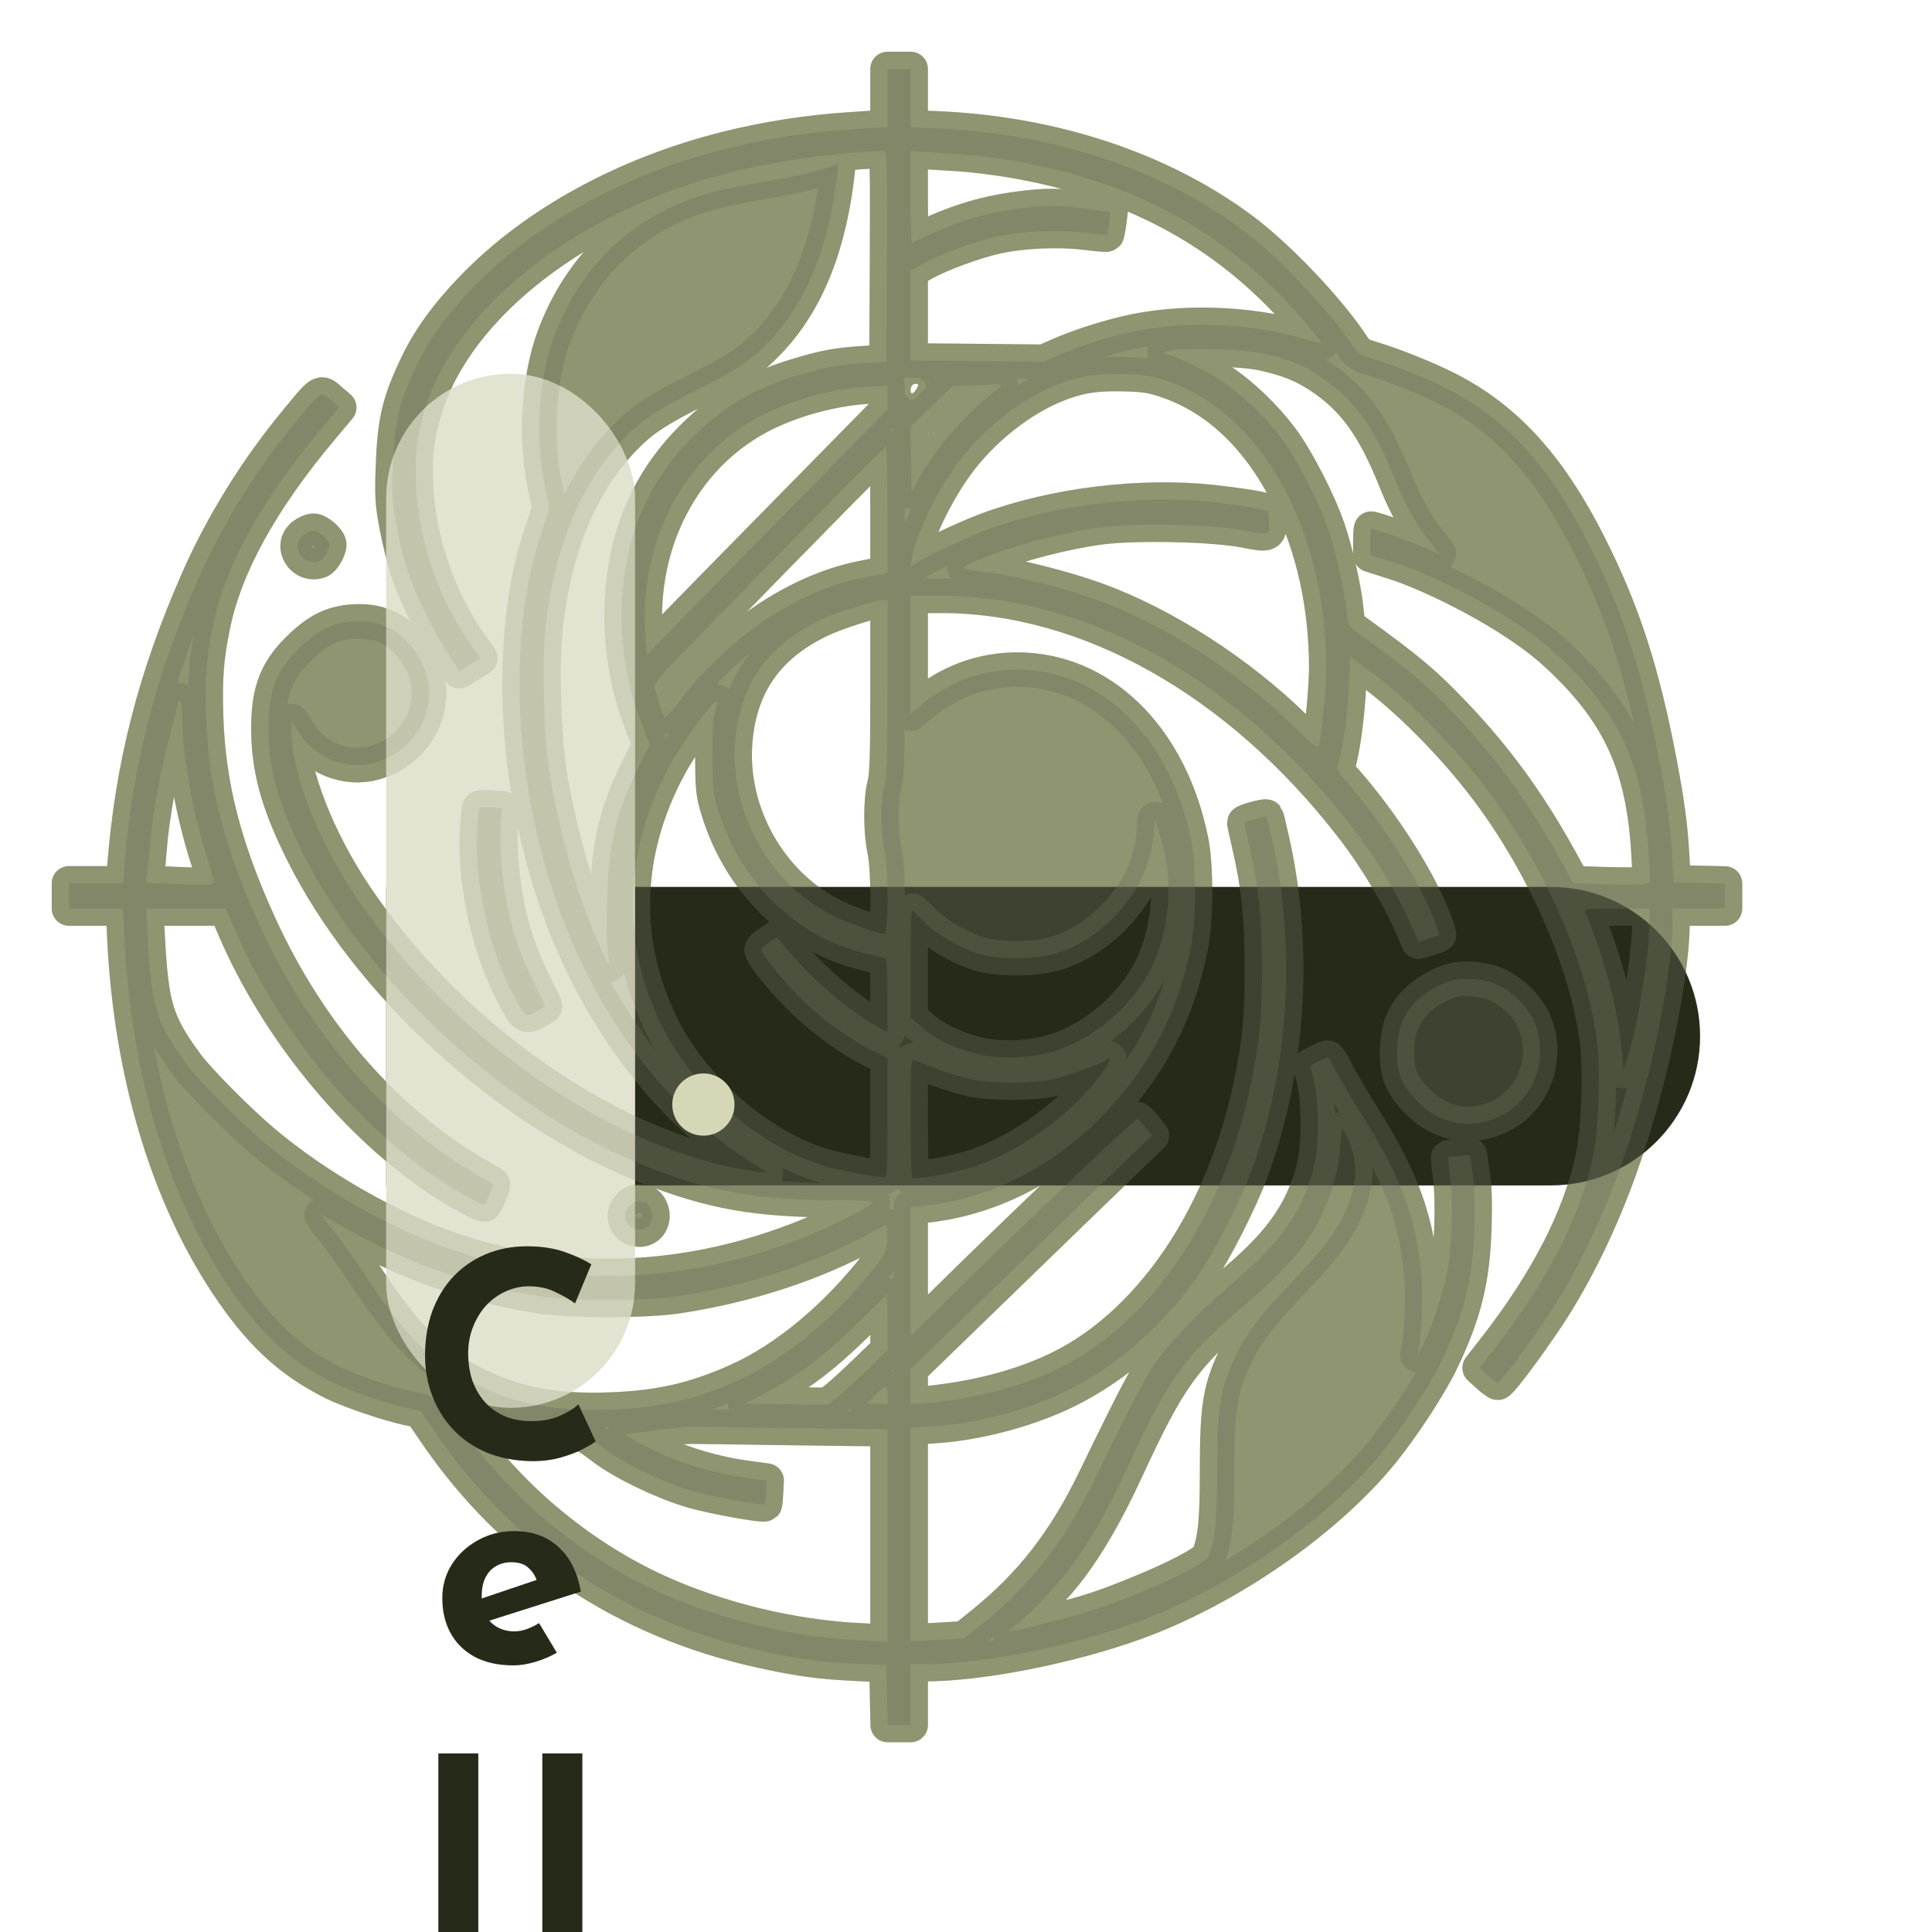 <svg width="28" height="28" viewBox="0 0 28 28" fill="none" xmlns="http://www.w3.org/2000/svg">
<path fill-rule="evenodd" clip-rule="evenodd" d="M12.863 1.419V1.839L12.308 1.876C11.695 1.917 11.096 2.011 10.519 2.156C9.05 2.527 7.749 3.241 6.852 4.17C6.482 4.553 6.229 4.9 6.049 5.272C5.785 5.82 5.719 6.097 5.695 6.764C5.679 7.19 5.686 7.297 5.746 7.616C5.783 7.817 5.854 8.104 5.902 8.255C6.012 8.597 6.298 9.185 6.503 9.492L6.66 9.726L6.81 9.633L6.961 9.539L6.829 9.353C6.362 8.698 6.065 7.84 6.029 7.038C6.009 6.593 6.041 6.321 6.16 5.929C6.618 4.418 8.414 3.035 10.623 2.491C11.302 2.325 12.226 2.197 12.825 2.187C12.856 2.186 12.862 2.502 12.856 3.715L12.848 5.243L12.524 5.263C12.138 5.287 11.944 5.323 11.547 5.444C10.952 5.625 10.549 5.855 10.12 6.257C9.575 6.769 9.238 7.369 9.091 8.087C8.927 8.892 9.007 9.77 9.313 10.526L9.419 10.79L9.258 11.112C8.931 11.763 8.82 12.232 8.797 13.061C8.789 13.379 8.794 13.717 8.81 13.814C8.826 13.91 8.835 13.989 8.831 13.989C8.818 13.989 8.634 13.588 8.538 13.35C8.316 12.799 8.076 11.902 7.963 11.198C7.882 10.693 7.852 9.643 7.903 9.135C8.026 7.934 8.42 6.986 9.069 6.328C9.315 6.078 9.548 5.926 10.126 5.639C10.671 5.367 10.89 5.219 11.146 4.95C11.695 4.374 12.023 3.557 12.142 2.466C12.151 2.384 12.145 2.37 12.105 2.387C11.942 2.458 11.519 2.561 11.106 2.629C10.522 2.726 10.223 2.799 9.92 2.919C9.033 3.272 8.382 3.943 8.035 4.863C7.79 5.512 7.745 6.447 7.924 7.169C7.971 7.36 7.971 7.361 7.879 7.625C7.683 8.187 7.583 8.727 7.543 9.429C7.485 10.473 7.615 11.565 7.924 12.63C8.465 14.491 9.589 16.065 10.969 16.896C11.166 17.015 11.166 17.015 10.806 16.954C8.799 16.617 6.512 15.011 5.152 12.985C4.596 12.157 4.224 11.196 4.224 10.586V10.447L4.329 10.614C4.563 10.988 5.02 11.171 5.428 11.055C6.128 10.855 6.434 10.086 6.051 9.493C5.824 9.141 5.53 8.985 5.136 9.007C4.837 9.023 4.628 9.12 4.375 9.358C4.011 9.699 3.89 9.998 3.89 10.555C3.89 11.133 4.025 11.63 4.376 12.337C5.326 14.255 7.354 16.11 9.373 16.907C10.322 17.281 10.972 17.395 12.171 17.395C12.435 17.395 12.65 17.406 12.65 17.418C12.649 17.461 12.261 17.672 11.885 17.835C10.118 18.597 8.3 18.697 6.591 18.126C5.668 17.817 4.591 17.203 3.801 16.533C3.447 16.233 2.867 15.647 2.703 15.422C2.263 14.82 2.195 14.595 2.139 13.555L2.118 13.167H2.696H3.274L3.387 13.434C4.012 14.905 5.176 16.325 6.418 17.131C6.677 17.299 6.967 17.456 7.019 17.456C7.04 17.456 7.144 17.214 7.144 17.164C7.144 17.16 7.066 17.112 6.97 17.058C5.624 16.296 4.488 15.002 3.756 13.393C3.247 12.276 3.019 11.384 2.987 10.384C2.969 9.83 2.992 9.533 3.088 9.062C3.266 8.194 3.79 7.245 4.674 6.194L4.916 5.906L4.791 5.798C4.641 5.668 4.666 5.653 4.305 6.089C3.712 6.804 3.209 7.617 2.849 8.445C2.239 9.844 1.918 11.105 1.804 12.551L1.785 12.802H1.392H1V12.985V13.167H1.391H1.782L1.803 13.601C1.896 15.526 2.415 17.281 3.279 18.592C3.756 19.314 4.193 19.723 4.829 20.041C5.055 20.154 5.65 20.356 5.913 20.409L6.095 20.446L6.293 20.738C7.429 22.412 9.042 23.493 11.058 23.931C11.602 24.05 11.899 24.089 12.422 24.113L12.848 24.133L12.856 24.567L12.865 25H13.031H13.198V24.559V24.118H13.407C14.209 24.118 15.496 23.865 16.453 23.519C17.789 23.036 19.224 22.042 20.038 21.038C20.34 20.664 20.727 20.07 20.89 19.73C21.226 19.029 21.346 18.536 21.368 17.776C21.378 17.433 21.37 17.171 21.343 17L21.304 16.741L21.152 16.752C21.068 16.758 20.995 16.767 20.989 16.773C20.984 16.778 20.996 16.907 21.016 17.058C21.064 17.402 21.038 18.145 20.969 18.46C20.895 18.793 20.756 19.213 20.633 19.469C20.575 19.591 20.534 19.666 20.544 19.634C20.59 19.478 20.624 18.924 20.606 18.612C20.557 17.732 20.332 17.098 19.73 16.148C19.587 15.922 19.425 15.645 19.369 15.532C19.314 15.419 19.257 15.327 19.243 15.327C19.229 15.327 19.166 15.354 19.103 15.386L18.987 15.445L19.041 15.652C19.113 15.927 19.118 16.578 19.051 16.869C18.903 17.51 18.597 17.968 17.943 18.527C17.44 18.957 17.028 19.371 16.802 19.673C16.61 19.93 16.465 20.204 15.865 21.441C15.434 22.331 14.945 22.96 14.251 23.521L13.973 23.745L13.586 23.767L13.198 23.788V22.239V20.69L13.521 20.67C14.167 20.631 14.921 20.429 15.49 20.143C16.21 19.781 16.875 19.192 17.367 18.482C17.604 18.139 17.976 17.406 18.14 16.959C18.677 15.498 18.788 13.746 18.442 12.2C18.399 12.004 18.359 11.841 18.355 11.836C18.338 11.818 18.034 11.902 18.034 11.924C18.034 11.937 18.062 12.069 18.097 12.216C18.238 12.82 18.286 13.271 18.288 13.989C18.291 14.718 18.26 15.054 18.139 15.662C17.79 17.407 16.892 18.872 15.708 19.629C15.197 19.956 14.51 20.191 13.745 20.299C13.57 20.325 13.374 20.345 13.312 20.346L13.198 20.346V20.093V19.84L13.449 19.598C13.587 19.465 14.179 18.891 14.764 18.323C15.35 17.754 16.024 17.102 16.262 16.873L16.695 16.457L16.596 16.335C16.542 16.268 16.489 16.215 16.478 16.218C16.422 16.235 14.622 17.952 13.601 18.963L13.198 19.362V18.428V17.494L13.403 17.473C14.311 17.381 15.201 16.94 15.922 16.226C16.633 15.522 17.068 14.702 17.263 13.7C17.337 13.322 17.338 12.549 17.265 12.188C16.974 10.745 16.038 9.775 14.87 9.708C14.328 9.677 13.812 9.844 13.388 10.187L13.198 10.341V9.488V8.635H13.643C15.767 8.635 17.955 9.866 19.591 11.981C19.951 12.446 20.282 13.003 20.491 13.491L20.558 13.648L20.701 13.605C20.779 13.582 20.848 13.557 20.854 13.551C20.877 13.528 20.703 13.113 20.554 12.833C20.287 12.332 19.909 11.783 19.532 11.351C19.375 11.17 19.369 11.158 19.4 11.062C19.461 10.872 19.531 10.352 19.55 9.935L19.57 9.516L19.905 9.767C20.496 10.21 21.183 10.925 21.664 11.595C22.445 12.685 23.012 14.022 23.146 15.094C23.199 15.522 23.168 16.379 23.084 16.772C22.898 17.647 22.419 18.577 21.65 19.56L21.444 19.824L21.564 19.933C21.63 19.993 21.695 20.041 21.707 20.04C21.757 20.037 22.322 19.264 22.562 18.871C23.131 17.939 23.558 16.878 23.885 15.586C24.098 14.744 24.239 13.861 24.239 13.373V13.167H24.62H25V12.986V12.804L24.627 12.796L24.255 12.787L24.236 12.435C24.211 11.981 24.168 11.653 24.054 11.053C23.806 9.744 23.522 8.866 23.029 7.891C22.454 6.753 21.821 6.059 20.963 5.628C20.665 5.478 20.201 5.292 19.902 5.202C19.71 5.145 19.676 5.123 19.6 5.008C19.255 4.483 18.517 3.708 17.991 3.319C16.826 2.456 15.29 1.943 13.631 1.863L13.198 1.843V1.421V1H13.03H12.863V1.419ZM13.897 2.233C14.073 2.243 14.419 2.285 14.666 2.327C16.467 2.63 17.883 3.421 18.959 4.724C19.069 4.857 19.155 4.969 19.151 4.974C19.146 4.978 19.027 4.948 18.885 4.906C18.077 4.669 17.071 4.642 16.285 4.836C15.953 4.918 15.597 5.036 15.342 5.149L15.129 5.243L14.164 5.233L13.198 5.224V4.573V3.923L13.388 3.818C13.637 3.681 14.116 3.504 14.443 3.43C14.8 3.349 15.35 3.324 15.726 3.372C15.893 3.393 16.035 3.405 16.041 3.399C16.048 3.392 16.062 3.317 16.074 3.232L16.094 3.078L15.87 3.044C15.457 2.98 15.223 2.971 14.901 3.007C14.288 3.075 13.86 3.205 13.22 3.519C13.208 3.525 13.198 3.227 13.198 2.857V2.185L13.388 2.2C13.492 2.208 13.722 2.223 13.897 2.233ZM18.292 5.121C18.65 5.199 18.875 5.287 19.115 5.444C19.611 5.767 19.914 6.182 20.226 6.967C20.371 7.331 20.532 7.616 20.727 7.855C20.804 7.95 20.861 8.027 20.854 8.027C20.847 8.027 20.748 7.984 20.634 7.933C20.465 7.856 19.918 7.662 19.872 7.662C19.865 7.662 19.86 7.747 19.86 7.852L19.861 8.042L20.223 8.158C20.707 8.315 21.453 8.687 21.973 9.033C22.291 9.244 22.484 9.401 22.736 9.652C23.512 10.425 23.828 11.177 23.893 12.397L23.914 12.793L23.823 12.811C23.774 12.821 23.523 12.823 23.267 12.815L22.801 12.8L22.604 12.444C22.159 11.639 21.689 10.993 21.096 10.369C20.648 9.898 20.436 9.719 19.659 9.156C19.537 9.068 19.533 9.06 19.513 8.843C19.486 8.551 19.36 7.992 19.247 7.664C19.109 7.263 18.788 6.641 18.571 6.353C18.328 6.031 17.999 5.716 17.7 5.519C17.481 5.375 16.996 5.138 16.916 5.137C16.895 5.137 16.878 5.124 16.878 5.108C16.878 5.036 17.947 5.046 18.292 5.121ZM16.905 5.518C17.64 5.766 18.241 6.338 18.669 7.194C19.031 7.921 19.221 8.774 19.221 9.682C19.221 9.983 19.15 10.705 19.111 10.807C19.095 10.849 19.027 10.797 18.768 10.543C17.947 9.739 16.856 9.038 15.874 8.685C15.414 8.519 14.695 8.338 14.34 8.298C13.862 8.244 13.861 8.24 14.309 8.065C14.781 7.879 15.442 7.71 15.947 7.643C16.461 7.576 17.578 7.6 18.033 7.688C18.395 7.759 18.404 7.755 18.392 7.54L18.384 7.404L18.217 7.367C18.125 7.347 17.844 7.307 17.593 7.279C16.543 7.161 15.274 7.316 14.293 7.683C13.984 7.799 13.381 8.083 13.264 8.168L13.193 8.22L13.214 8.1C13.276 7.749 13.552 7.168 13.857 6.744C14.219 6.241 14.781 5.791 15.309 5.58C15.632 5.451 15.875 5.412 16.285 5.422C16.59 5.43 16.692 5.446 16.905 5.518ZM13.29 5.622C13.244 5.708 13.198 5.727 13.198 5.661C13.198 5.593 13.223 5.563 13.28 5.563C13.312 5.563 13.314 5.577 13.29 5.622ZM14.505 5.586C14.504 5.598 14.453 5.647 14.39 5.694C14.011 5.98 13.555 6.506 13.33 6.916L13.213 7.129L13.204 6.658L13.195 6.186L13.499 5.891L13.804 5.595L14.086 5.585C14.242 5.58 14.4 5.573 14.437 5.569C14.475 5.566 14.505 5.573 14.505 5.586ZM12.863 5.764V5.934L11.319 7.505C10.469 8.369 9.684 9.171 9.574 9.286L9.374 9.496L9.353 9.18C9.267 7.851 9.901 6.634 10.987 6.048C11.477 5.784 12.136 5.611 12.703 5.597L12.863 5.593V5.764ZM12.863 7.387V8.299L12.795 8.315C12.757 8.323 12.618 8.352 12.487 8.378C11.551 8.565 10.564 9.231 9.857 10.151C9.726 10.322 9.633 10.419 9.624 10.395C9.547 10.184 9.487 9.984 9.487 9.937C9.487 9.905 9.653 9.71 9.864 9.493C11.898 7.405 12.815 6.476 12.84 6.476C12.853 6.475 12.863 6.886 12.863 7.387ZM4.396 7.755C4.195 7.913 4.392 8.222 4.634 8.129C4.687 8.109 4.772 7.965 4.772 7.895C4.772 7.828 4.619 7.692 4.544 7.692C4.506 7.692 4.44 7.72 4.396 7.755ZM12.863 9.951C12.863 10.96 12.854 11.238 12.818 11.373C12.761 11.584 12.761 12.057 12.818 12.316C12.88 12.598 12.881 13.532 12.819 13.532C12.721 13.532 12.256 13.367 12.039 13.255C11.157 12.798 10.591 11.794 10.652 10.797C10.705 9.946 11.109 9.358 11.896 8.984C12.13 8.873 12.671 8.701 12.795 8.697L12.863 8.696L12.863 9.951ZM2.643 10.413C2.643 10.947 2.793 11.783 3.006 12.443C3.106 12.75 3.115 12.801 3.074 12.817C3.048 12.827 2.823 12.826 2.574 12.814L2.122 12.793L2.138 12.638C2.147 12.553 2.162 12.373 2.173 12.239C2.202 11.861 2.327 11.164 2.448 10.707C2.508 10.479 2.565 10.262 2.573 10.224C2.607 10.074 2.643 10.17 2.643 10.413ZM10.364 10.298C10.335 10.38 10.324 10.574 10.325 10.947C10.326 11.436 10.333 11.501 10.409 11.746C10.728 12.787 11.534 13.574 12.523 13.813C12.668 13.848 12.804 13.881 12.825 13.886C12.854 13.893 12.863 14.028 12.863 14.43V14.964L12.719 14.882C12.268 14.624 11.768 14.194 11.399 13.748L11.264 13.584L11.151 13.657C11.089 13.697 11.039 13.744 11.038 13.762C11.038 13.832 11.335 14.202 11.614 14.477C11.919 14.778 12.316 15.066 12.662 15.236L12.863 15.335V16.198C12.863 17 12.859 17.061 12.81 17.061C12.675 17.06 12.154 16.96 11.92 16.89C11.016 16.617 10.057 15.791 9.609 14.901C8.994 13.679 9.029 12.347 9.706 11.099C9.909 10.725 10.35 10.126 10.391 10.168C10.399 10.176 10.387 10.235 10.364 10.298ZM6.946 11.709C6.94 11.718 6.926 11.862 6.915 12.028C6.868 12.747 7.08 13.733 7.422 14.384C7.614 14.75 7.605 14.743 7.77 14.663C7.847 14.626 7.905 14.586 7.899 14.573C7.894 14.561 7.819 14.408 7.732 14.232C7.546 13.853 7.437 13.541 7.357 13.156C7.278 12.78 7.234 12.246 7.256 11.952L7.275 11.714L7.115 11.703C7.028 11.697 6.951 11.7 6.946 11.709ZM16.913 12.557C16.974 12.981 16.909 13.496 16.744 13.897C16.505 14.484 15.936 15.013 15.325 15.219C14.965 15.34 14.5 15.361 14.146 15.271C13.816 15.188 13.543 15.054 13.353 14.883L13.198 14.743V13.971C13.198 13.546 13.205 13.198 13.215 13.198C13.224 13.198 13.296 13.264 13.375 13.344C13.544 13.518 13.867 13.714 14.141 13.81C14.425 13.91 15.005 13.912 15.312 13.815C15.617 13.718 15.889 13.549 16.133 13.302C16.486 12.946 16.682 12.54 16.72 12.088L16.737 11.874L16.809 12.101C16.848 12.225 16.895 12.431 16.913 12.557ZM23.905 13.373C23.905 13.812 23.738 14.846 23.592 15.312L23.525 15.525L23.517 15.388C23.477 14.739 23.291 13.993 22.977 13.22C22.957 13.171 22.99 13.167 23.43 13.167H23.905V13.373ZM21.068 14.203C20.877 14.25 20.651 14.381 20.512 14.524C20.331 14.71 20.248 14.938 20.247 15.252C20.245 15.556 20.311 15.718 20.529 15.948C20.871 16.31 21.353 16.389 21.785 16.155C22.335 15.857 22.495 15.087 22.108 14.597C21.974 14.428 21.766 14.28 21.594 14.231C21.425 14.184 21.193 14.171 21.068 14.203ZM15.963 15.564C15.521 16.157 14.806 16.677 14.116 16.908C13.856 16.995 13.272 17.102 13.22 17.071C13.208 17.063 13.198 16.673 13.198 16.204C13.198 15.405 13.201 15.351 13.251 15.367C13.28 15.377 13.433 15.434 13.59 15.495C13.748 15.556 13.978 15.625 14.102 15.649C14.397 15.705 14.962 15.704 15.234 15.647C15.456 15.6 15.988 15.407 16.041 15.355C16.061 15.335 16.075 15.336 16.082 15.357C16.088 15.375 16.035 15.468 15.963 15.564ZM19.545 16.53C19.689 16.845 19.672 17.169 19.491 17.573C19.364 17.856 19.163 18.122 18.742 18.559C18.304 19.017 18.078 19.307 17.933 19.601C17.682 20.11 17.639 20.362 17.639 21.305C17.639 22.027 17.613 22.3 17.52 22.544C17.483 22.641 17.04 22.874 16.426 23.12C15.951 23.31 15.785 23.363 15.266 23.496C14.695 23.641 14.627 23.656 14.628 23.635C14.629 23.624 14.684 23.575 14.753 23.525C14.931 23.393 15.323 22.977 15.521 22.71C15.798 22.335 16.048 21.897 16.32 21.31C16.937 19.973 17.155 19.669 18.017 18.933C18.654 18.389 18.948 18.048 19.156 17.608C19.306 17.292 19.4 16.945 19.424 16.612C19.434 16.474 19.448 16.361 19.455 16.361C19.462 16.361 19.502 16.437 19.545 16.53ZM9.142 17.457C8.983 17.583 9.062 17.821 9.264 17.821C9.379 17.821 9.456 17.738 9.456 17.616C9.456 17.527 9.392 17.426 9.335 17.426C9.321 17.426 9.29 17.419 9.267 17.41C9.243 17.401 9.187 17.422 9.142 17.457ZM4.975 17.781C5.863 18.294 6.816 18.631 7.814 18.785C8.281 18.857 9.359 18.857 9.831 18.785C10.831 18.633 11.802 18.315 12.59 17.882C12.711 17.815 12.824 17.761 12.841 17.761C12.858 17.761 12.865 17.84 12.858 17.955C12.847 18.127 12.831 18.167 12.717 18.316C12.127 19.081 11.386 19.698 10.681 20.012C10.065 20.286 9.568 20.4 8.863 20.428C8.064 20.46 7.494 20.356 6.916 20.072C6.26 19.749 5.906 19.405 5.32 18.521C5.148 18.262 4.926 17.95 4.827 17.829C4.727 17.708 4.653 17.608 4.661 17.608C4.669 17.608 4.81 17.686 4.975 17.781ZM12.864 19.167L12.864 19.57L12.537 19.886C12.357 20.059 12.161 20.237 12.101 20.281L11.993 20.361L11.396 20.352L10.799 20.343L11.1 20.185C11.568 19.939 11.926 19.669 12.406 19.199C12.649 18.961 12.851 18.766 12.855 18.765C12.86 18.765 12.863 18.946 12.864 19.167ZM12.863 20.226V20.346H12.712H12.56L12.689 20.214C12.76 20.142 12.828 20.088 12.84 20.095C12.853 20.101 12.863 20.16 12.863 20.226ZM6.856 20.587C7.197 20.661 7.788 20.744 8.103 20.761C8.287 20.772 8.461 20.792 8.49 20.807C8.519 20.822 8.635 20.904 8.748 20.99C9.04 21.212 9.662 21.507 10.074 21.619C10.372 21.701 11.061 21.824 11.085 21.8C11.09 21.795 11.098 21.716 11.102 21.624L11.111 21.458L10.824 21.419C10.282 21.347 9.697 21.156 9.255 20.907L9.046 20.79L9.471 20.733C9.706 20.701 9.945 20.676 10.004 20.676C10.062 20.676 10.692 20.684 11.403 20.695C12.114 20.705 12.733 20.713 12.78 20.712L12.863 20.711V22.252V23.793L12.46 23.773C11.496 23.727 10.436 23.473 9.559 23.078C8.464 22.584 7.463 21.767 6.764 20.799C6.583 20.548 6.569 20.517 6.65 20.539C6.679 20.547 6.772 20.569 6.856 20.587Z" fill="#A3A87C" stroke="#A3A87C" stroke-width="0.5" stroke-linejoin="round"/>
<path d="M22.476 12.854C23.671 12.854 24.639 13.822 24.639 15.017V15.017C24.639 16.212 23.671 17.18 22.476 17.18L5.597 17.18L5.597 12.854L22.476 12.854Z" fill="#262A19"/>
<rect x="5.597" y="5.417" width="3.606" height="14.986" rx="1.803" fill="#F4F4F4"/>
<path opacity="0.35" fill-rule="evenodd" clip-rule="evenodd" d="M12.863 1.419V1.839L12.308 1.876C11.695 1.917 11.096 2.011 10.519 2.156C9.05 2.527 7.749 3.241 6.852 4.17C6.482 4.553 6.229 4.9 6.049 5.272C5.785 5.82 5.719 6.097 5.695 6.764C5.679 7.19 5.686 7.297 5.746 7.616C5.783 7.817 5.854 8.104 5.902 8.255C6.012 8.597 6.298 9.185 6.503 9.492L6.66 9.726L6.81 9.633L6.961 9.539L6.829 9.353C6.362 8.698 6.065 7.84 6.029 7.038C6.009 6.593 6.041 6.321 6.16 5.929C6.618 4.418 8.414 3.035 10.623 2.491C11.302 2.325 12.226 2.197 12.825 2.187C12.856 2.186 12.862 2.502 12.856 3.715L12.848 5.243L12.524 5.263C12.138 5.287 11.944 5.323 11.547 5.444C10.952 5.625 10.549 5.855 10.12 6.257C9.575 6.769 9.238 7.369 9.091 8.087C8.927 8.892 9.007 9.77 9.313 10.526L9.419 10.79L9.258 11.112C8.931 11.763 8.82 12.232 8.797 13.061C8.789 13.379 8.794 13.717 8.81 13.814C8.826 13.91 8.835 13.989 8.831 13.989C8.818 13.989 8.634 13.588 8.538 13.35C8.316 12.799 8.076 11.902 7.963 11.198C7.882 10.693 7.852 9.643 7.903 9.135C8.026 7.934 8.42 6.986 9.069 6.328C9.315 6.078 9.548 5.926 10.126 5.639C10.671 5.367 10.89 5.219 11.146 4.95C11.695 4.374 12.023 3.557 12.142 2.466C12.151 2.384 12.145 2.37 12.105 2.387C11.942 2.458 11.519 2.561 11.106 2.629C10.522 2.726 10.223 2.799 9.92 2.919C9.033 3.272 8.382 3.943 8.035 4.863C7.79 5.512 7.745 6.447 7.924 7.169C7.971 7.36 7.971 7.361 7.879 7.625C7.683 8.187 7.583 8.727 7.543 9.429C7.485 10.473 7.615 11.565 7.924 12.63C8.465 14.491 9.589 16.065 10.969 16.896C11.166 17.015 11.166 17.015 10.806 16.954C8.799 16.617 6.512 15.011 5.152 12.985C4.596 12.157 4.224 11.196 4.224 10.586V10.447L4.329 10.614C4.563 10.988 5.02 11.171 5.428 11.055C6.128 10.855 6.434 10.086 6.051 9.493C5.824 9.141 5.53 8.985 5.136 9.007C4.837 9.023 4.628 9.12 4.375 9.358C4.011 9.699 3.89 9.998 3.89 10.555C3.89 11.133 4.025 11.63 4.376 12.337C5.326 14.255 7.354 16.11 9.373 16.907C10.322 17.281 10.972 17.395 12.171 17.395C12.435 17.395 12.65 17.406 12.65 17.418C12.649 17.461 12.261 17.672 11.885 17.835C10.118 18.597 8.3 18.697 6.591 18.126C5.668 17.817 4.591 17.203 3.801 16.533C3.447 16.233 2.867 15.647 2.703 15.422C2.263 14.82 2.195 14.595 2.139 13.555L2.118 13.167H2.696H3.274L3.387 13.434C4.012 14.905 5.176 16.325 6.418 17.131C6.677 17.299 6.967 17.456 7.019 17.456C7.04 17.456 7.144 17.214 7.144 17.164C7.144 17.16 7.066 17.112 6.97 17.058C5.624 16.296 4.488 15.002 3.756 13.393C3.247 12.276 3.019 11.384 2.987 10.384C2.969 9.83 2.992 9.533 3.088 9.062C3.266 8.194 3.79 7.245 4.674 6.194L4.916 5.906L4.791 5.798C4.641 5.668 4.666 5.653 4.305 6.089C3.712 6.804 3.209 7.617 2.849 8.445C2.239 9.844 1.918 11.105 1.804 12.551L1.785 12.802H1.392H1V12.985V13.167H1.391H1.782L1.803 13.601C1.896 15.526 2.415 17.281 3.279 18.592C3.756 19.314 4.193 19.723 4.829 20.041C5.055 20.154 5.65 20.356 5.913 20.409L6.095 20.446L6.293 20.738C7.429 22.412 9.042 23.493 11.058 23.931C11.602 24.05 11.899 24.089 12.422 24.113L12.848 24.133L12.856 24.567L12.865 25H13.031H13.198V24.559V24.118H13.407C14.209 24.118 15.496 23.865 16.453 23.519C17.789 23.036 19.224 22.042 20.038 21.038C20.34 20.664 20.727 20.07 20.89 19.73C21.226 19.029 21.346 18.536 21.368 17.776C21.378 17.433 21.37 17.171 21.343 17L21.304 16.741L21.152 16.752C21.068 16.758 20.995 16.767 20.989 16.773C20.984 16.778 20.996 16.907 21.016 17.058C21.064 17.402 21.038 18.145 20.969 18.46C20.895 18.793 20.756 19.213 20.633 19.469C20.575 19.591 20.534 19.666 20.544 19.634C20.59 19.478 20.624 18.924 20.606 18.612C20.557 17.732 20.332 17.098 19.73 16.148C19.587 15.922 19.425 15.645 19.369 15.532C19.314 15.419 19.257 15.327 19.243 15.327C19.229 15.327 19.166 15.354 19.103 15.386L18.987 15.445L19.041 15.652C19.113 15.927 19.118 16.578 19.051 16.869C18.903 17.51 18.597 17.968 17.943 18.527C17.44 18.957 17.028 19.371 16.802 19.673C16.61 19.93 16.465 20.204 15.865 21.441C15.434 22.331 14.945 22.96 14.251 23.521L13.973 23.745L13.586 23.767L13.198 23.788V22.239V20.69L13.521 20.67C14.167 20.631 14.921 20.429 15.49 20.143C16.21 19.781 16.875 19.192 17.367 18.482C17.604 18.139 17.976 17.406 18.14 16.959C18.677 15.498 18.788 13.746 18.442 12.2C18.399 12.004 18.359 11.841 18.355 11.836C18.338 11.818 18.034 11.902 18.034 11.924C18.034 11.937 18.062 12.069 18.097 12.216C18.238 12.82 18.286 13.271 18.288 13.989C18.291 14.718 18.26 15.054 18.139 15.662C17.79 17.407 16.892 18.872 15.708 19.629C15.197 19.956 14.51 20.191 13.745 20.299C13.57 20.325 13.374 20.345 13.312 20.346L13.198 20.346V20.093V19.84L13.449 19.598C13.587 19.465 14.179 18.891 14.764 18.323C15.35 17.754 16.024 17.102 16.262 16.873L16.695 16.457L16.596 16.335C16.542 16.268 16.489 16.215 16.478 16.218C16.422 16.235 14.622 17.952 13.601 18.963L13.198 19.362V18.428V17.494L13.403 17.473C14.311 17.381 15.201 16.94 15.922 16.226C16.633 15.522 17.068 14.702 17.263 13.7C17.337 13.322 17.338 12.549 17.265 12.188C16.974 10.745 16.038 9.775 14.87 9.708C14.328 9.677 13.812 9.844 13.388 10.187L13.198 10.341V9.488V8.635H13.643C15.767 8.635 17.955 9.866 19.591 11.981C19.951 12.446 20.282 13.003 20.491 13.491L20.558 13.648L20.701 13.605C20.779 13.582 20.848 13.557 20.854 13.551C20.877 13.528 20.703 13.113 20.554 12.833C20.287 12.332 19.909 11.783 19.532 11.351C19.375 11.17 19.369 11.158 19.4 11.062C19.461 10.872 19.531 10.352 19.55 9.935L19.57 9.516L19.905 9.767C20.496 10.21 21.183 10.925 21.664 11.595C22.445 12.685 23.012 14.022 23.146 15.094C23.199 15.522 23.168 16.379 23.084 16.772C22.898 17.647 22.419 18.577 21.65 19.56L21.444 19.824L21.564 19.933C21.63 19.993 21.695 20.041 21.707 20.04C21.757 20.037 22.322 19.264 22.562 18.871C23.131 17.939 23.558 16.878 23.885 15.586C24.098 14.744 24.239 13.861 24.239 13.373V13.167H24.62H25V12.986V12.804L24.627 12.796L24.255 12.787L24.236 12.435C24.211 11.981 24.168 11.653 24.054 11.053C23.806 9.744 23.522 8.866 23.029 7.891C22.454 6.753 21.821 6.059 20.963 5.628C20.665 5.478 20.201 5.292 19.902 5.202C19.71 5.145 19.676 5.123 19.6 5.008C19.255 4.483 18.517 3.708 17.991 3.319C16.826 2.456 15.29 1.943 13.631 1.863L13.198 1.843V1.421V1H13.03H12.863V1.419ZM13.897 2.233C14.073 2.243 14.419 2.285 14.666 2.327C16.467 2.63 17.883 3.421 18.959 4.724C19.069 4.857 19.155 4.969 19.151 4.974C19.146 4.978 19.027 4.948 18.885 4.906C18.077 4.669 17.071 4.642 16.285 4.836C15.953 4.918 15.597 5.036 15.342 5.149L15.129 5.243L14.164 5.233L13.198 5.224V4.573V3.923L13.388 3.818C13.637 3.681 14.116 3.504 14.443 3.43C14.8 3.349 15.35 3.324 15.726 3.372C15.893 3.393 16.035 3.405 16.041 3.399C16.048 3.392 16.062 3.317 16.074 3.232L16.094 3.078L15.87 3.044C15.457 2.98 15.223 2.971 14.901 3.007C14.288 3.075 13.86 3.205 13.22 3.519C13.208 3.525 13.198 3.227 13.198 2.857V2.185L13.388 2.2C13.492 2.208 13.722 2.223 13.897 2.233ZM18.292 5.121C18.65 5.199 18.875 5.287 19.115 5.444C19.611 5.767 19.914 6.182 20.226 6.967C20.371 7.331 20.532 7.616 20.727 7.855C20.804 7.95 20.861 8.027 20.854 8.027C20.847 8.027 20.748 7.984 20.634 7.933C20.465 7.856 19.918 7.662 19.872 7.662C19.865 7.662 19.86 7.747 19.86 7.852L19.861 8.042L20.223 8.158C20.707 8.315 21.453 8.687 21.973 9.033C22.291 9.244 22.484 9.401 22.736 9.652C23.512 10.425 23.828 11.177 23.893 12.397L23.914 12.793L23.823 12.811C23.774 12.821 23.523 12.823 23.267 12.815L22.801 12.8L22.604 12.444C22.159 11.639 21.689 10.993 21.096 10.369C20.648 9.898 20.436 9.719 19.659 9.156C19.537 9.068 19.533 9.06 19.513 8.843C19.486 8.551 19.36 7.992 19.247 7.664C19.109 7.263 18.788 6.641 18.571 6.353C18.328 6.031 17.999 5.716 17.7 5.519C17.481 5.375 16.996 5.138 16.916 5.137C16.895 5.137 16.878 5.124 16.878 5.108C16.878 5.036 17.947 5.046 18.292 5.121ZM16.905 5.518C17.64 5.766 18.241 6.338 18.669 7.194C19.031 7.921 19.221 8.774 19.221 9.682C19.221 9.983 19.15 10.705 19.111 10.807C19.095 10.849 19.027 10.797 18.768 10.543C17.947 9.739 16.856 9.038 15.874 8.685C15.414 8.519 14.695 8.338 14.34 8.298C13.862 8.244 13.861 8.24 14.309 8.065C14.781 7.879 15.442 7.71 15.947 7.643C16.461 7.576 17.578 7.6 18.033 7.688C18.395 7.759 18.404 7.755 18.392 7.54L18.384 7.404L18.217 7.367C18.125 7.347 17.844 7.307 17.593 7.279C16.543 7.161 15.274 7.316 14.293 7.683C13.984 7.799 13.381 8.083 13.264 8.168L13.193 8.22L13.214 8.1C13.276 7.749 13.552 7.168 13.857 6.744C14.219 6.241 14.781 5.791 15.309 5.58C15.632 5.451 15.875 5.412 16.285 5.422C16.59 5.43 16.692 5.446 16.905 5.518ZM13.29 5.622C13.244 5.708 13.198 5.727 13.198 5.661C13.198 5.593 13.223 5.563 13.28 5.563C13.312 5.563 13.314 5.577 13.29 5.622ZM14.505 5.586C14.504 5.598 14.453 5.647 14.39 5.694C14.011 5.98 13.555 6.506 13.33 6.916L13.213 7.129L13.204 6.658L13.195 6.186L13.499 5.891L13.804 5.595L14.086 5.585C14.242 5.58 14.4 5.573 14.437 5.569C14.475 5.566 14.505 5.573 14.505 5.586ZM12.863 5.764V5.934L11.319 7.505C10.469 8.369 9.684 9.171 9.574 9.286L9.374 9.496L9.353 9.18C9.267 7.851 9.901 6.634 10.987 6.048C11.477 5.784 12.136 5.611 12.703 5.597L12.863 5.593V5.764ZM12.863 7.387V8.299L12.795 8.315C12.757 8.323 12.618 8.352 12.487 8.378C11.551 8.565 10.564 9.231 9.857 10.151C9.726 10.322 9.633 10.419 9.624 10.395C9.547 10.184 9.487 9.984 9.487 9.937C9.487 9.905 9.653 9.71 9.864 9.493C11.898 7.405 12.815 6.476 12.84 6.476C12.853 6.475 12.863 6.886 12.863 7.387ZM4.396 7.755C4.195 7.913 4.392 8.222 4.634 8.129C4.687 8.109 4.772 7.965 4.772 7.895C4.772 7.828 4.619 7.692 4.544 7.692C4.506 7.692 4.44 7.72 4.396 7.755ZM12.863 9.951C12.863 10.96 12.854 11.238 12.818 11.373C12.761 11.584 12.761 12.057 12.818 12.316C12.88 12.598 12.881 13.532 12.819 13.532C12.721 13.532 12.256 13.367 12.039 13.255C11.157 12.798 10.591 11.794 10.652 10.797C10.705 9.946 11.109 9.358 11.896 8.984C12.13 8.873 12.671 8.701 12.795 8.697L12.863 8.696L12.863 9.951ZM2.643 10.413C2.643 10.947 2.793 11.783 3.006 12.443C3.106 12.75 3.115 12.801 3.074 12.817C3.048 12.827 2.823 12.826 2.574 12.814L2.122 12.793L2.138 12.638C2.147 12.553 2.162 12.373 2.173 12.239C2.202 11.861 2.327 11.164 2.448 10.707C2.508 10.479 2.565 10.262 2.573 10.224C2.607 10.074 2.643 10.17 2.643 10.413ZM10.364 10.298C10.335 10.38 10.324 10.574 10.325 10.947C10.326 11.436 10.333 11.501 10.409 11.746C10.728 12.787 11.534 13.574 12.523 13.813C12.668 13.848 12.804 13.881 12.825 13.886C12.854 13.893 12.863 14.028 12.863 14.43V14.964L12.719 14.882C12.268 14.624 11.768 14.194 11.399 13.748L11.264 13.584L11.151 13.657C11.089 13.697 11.039 13.744 11.038 13.762C11.038 13.832 11.335 14.202 11.614 14.477C11.919 14.778 12.316 15.066 12.662 15.236L12.863 15.335V16.198C12.863 17 12.859 17.061 12.81 17.061C12.675 17.06 12.154 16.96 11.92 16.89C11.016 16.617 10.057 15.791 9.609 14.901C8.994 13.679 9.029 12.347 9.706 11.099C9.909 10.725 10.35 10.126 10.391 10.168C10.399 10.176 10.387 10.235 10.364 10.298ZM6.946 11.709C6.94 11.718 6.926 11.862 6.915 12.028C6.868 12.747 7.08 13.733 7.422 14.384C7.614 14.75 7.605 14.743 7.77 14.663C7.847 14.626 7.905 14.586 7.899 14.573C7.894 14.561 7.819 14.408 7.732 14.232C7.546 13.853 7.437 13.541 7.357 13.156C7.278 12.78 7.234 12.246 7.256 11.952L7.275 11.714L7.115 11.703C7.028 11.697 6.951 11.7 6.946 11.709ZM16.913 12.557C16.974 12.981 16.909 13.496 16.744 13.897C16.505 14.484 15.936 15.013 15.325 15.219C14.965 15.34 14.5 15.361 14.146 15.271C13.816 15.188 13.543 15.054 13.353 14.883L13.198 14.743V13.971C13.198 13.546 13.205 13.198 13.215 13.198C13.224 13.198 13.296 13.264 13.375 13.344C13.544 13.518 13.867 13.714 14.141 13.81C14.425 13.91 15.005 13.912 15.312 13.815C15.617 13.718 15.889 13.549 16.133 13.302C16.486 12.946 16.682 12.54 16.72 12.088L16.737 11.874L16.809 12.101C16.848 12.225 16.895 12.431 16.913 12.557ZM23.905 13.373C23.905 13.812 23.738 14.846 23.592 15.312L23.525 15.525L23.517 15.388C23.477 14.739 23.291 13.993 22.977 13.22C22.957 13.171 22.99 13.167 23.43 13.167H23.905V13.373ZM21.068 14.203C20.877 14.25 20.651 14.381 20.512 14.524C20.331 14.71 20.248 14.938 20.247 15.252C20.245 15.556 20.311 15.718 20.529 15.948C20.871 16.31 21.353 16.389 21.785 16.155C22.335 15.857 22.495 15.087 22.108 14.597C21.974 14.428 21.766 14.28 21.594 14.231C21.425 14.184 21.193 14.171 21.068 14.203ZM15.963 15.564C15.521 16.157 14.806 16.677 14.116 16.908C13.856 16.995 13.272 17.102 13.22 17.071C13.208 17.063 13.198 16.673 13.198 16.204C13.198 15.405 13.201 15.351 13.251 15.367C13.28 15.377 13.433 15.434 13.59 15.495C13.748 15.556 13.978 15.625 14.102 15.649C14.397 15.705 14.962 15.704 15.234 15.647C15.456 15.6 15.988 15.407 16.041 15.355C16.061 15.335 16.075 15.336 16.082 15.357C16.088 15.375 16.035 15.468 15.963 15.564ZM19.545 16.53C19.689 16.845 19.672 17.169 19.491 17.573C19.364 17.856 19.163 18.122 18.742 18.559C18.304 19.017 18.078 19.307 17.933 19.601C17.682 20.11 17.639 20.362 17.639 21.305C17.639 22.027 17.613 22.3 17.52 22.544C17.483 22.641 17.04 22.874 16.426 23.12C15.951 23.31 15.785 23.363 15.266 23.496C14.695 23.641 14.627 23.656 14.628 23.635C14.629 23.624 14.684 23.575 14.753 23.525C14.931 23.393 15.323 22.977 15.521 22.71C15.798 22.335 16.048 21.897 16.32 21.31C16.937 19.973 17.155 19.669 18.017 18.933C18.654 18.389 18.948 18.048 19.156 17.608C19.306 17.292 19.4 16.945 19.424 16.612C19.434 16.474 19.448 16.361 19.455 16.361C19.462 16.361 19.502 16.437 19.545 16.53ZM9.142 17.457C8.983 17.583 9.062 17.821 9.264 17.821C9.379 17.821 9.456 17.738 9.456 17.616C9.456 17.527 9.392 17.426 9.335 17.426C9.321 17.426 9.29 17.419 9.267 17.41C9.243 17.401 9.187 17.422 9.142 17.457ZM4.975 17.781C5.863 18.294 6.816 18.631 7.814 18.785C8.281 18.857 9.359 18.857 9.831 18.785C10.831 18.633 11.802 18.315 12.59 17.882C12.711 17.815 12.824 17.761 12.841 17.761C12.858 17.761 12.865 17.84 12.858 17.955C12.847 18.127 12.831 18.167 12.717 18.316C12.127 19.081 11.386 19.698 10.681 20.012C10.065 20.286 9.568 20.4 8.863 20.428C8.064 20.46 7.494 20.356 6.916 20.072C6.26 19.749 5.906 19.405 5.32 18.521C5.148 18.262 4.926 17.95 4.827 17.829C4.727 17.708 4.653 17.608 4.661 17.608C4.669 17.608 4.81 17.686 4.975 17.781ZM12.864 19.167L12.864 19.57L12.537 19.886C12.357 20.059 12.161 20.237 12.101 20.281L11.993 20.361L11.396 20.352L10.799 20.343L11.1 20.185C11.568 19.939 11.926 19.669 12.406 19.199C12.649 18.961 12.851 18.766 12.855 18.765C12.86 18.765 12.863 18.946 12.864 19.167ZM12.863 20.226V20.346H12.712H12.56L12.689 20.214C12.76 20.142 12.828 20.088 12.84 20.095C12.853 20.101 12.863 20.16 12.863 20.226ZM6.856 20.587C7.197 20.661 7.788 20.744 8.103 20.761C8.287 20.772 8.461 20.792 8.49 20.807C8.519 20.822 8.635 20.904 8.748 20.99C9.04 21.212 9.662 21.507 10.074 21.619C10.372 21.701 11.061 21.824 11.085 21.8C11.09 21.795 11.098 21.716 11.102 21.624L11.111 21.458L10.824 21.419C10.282 21.347 9.697 21.156 9.255 20.907L9.046 20.79L9.471 20.733C9.706 20.701 9.945 20.676 10.004 20.676C10.062 20.676 10.692 20.684 11.403 20.695C12.114 20.705 12.733 20.713 12.78 20.712L12.863 20.711V22.252V23.793L12.46 23.773C11.496 23.727 10.436 23.473 9.559 23.078C8.464 22.584 7.463 21.767 6.764 20.799C6.583 20.548 6.569 20.517 6.65 20.539C6.679 20.547 6.772 20.569 6.856 20.587Z" fill="#6C705C" stroke="#6C705C" stroke-width="0.5" stroke-linejoin="round"/>
<rect opacity="0.6" x="5.597" y="5.417" width="3.606" height="14.986" rx="1.803" fill="#D5D7B7"/>
<g filter="url(#filter0_ddd_1070_318)">
<path d="M6.371 18.695C6.371 18.509 6.414 18.344 6.5 18.198C6.588 18.051 6.711 17.937 6.868 17.854C7.025 17.768 7.206 17.726 7.41 17.726C7.617 17.726 7.797 17.768 7.949 17.854C8.1 17.937 8.216 18.051 8.296 18.198C8.379 18.344 8.421 18.509 8.421 18.695C8.421 18.879 8.379 19.046 8.296 19.195C8.216 19.342 8.1 19.458 7.949 19.543C7.797 19.629 7.615 19.672 7.402 19.672C7.203 19.672 7.025 19.633 6.868 19.556C6.714 19.478 6.592 19.366 6.504 19.22C6.415 19.074 6.371 18.899 6.371 18.695ZM6.955 18.699C6.955 18.792 6.974 18.878 7.013 18.955C7.052 19.03 7.104 19.089 7.17 19.133C7.237 19.177 7.311 19.2 7.394 19.2C7.485 19.2 7.564 19.177 7.63 19.133C7.696 19.089 7.747 19.03 7.783 18.955C7.819 18.878 7.837 18.792 7.837 18.699C7.837 18.602 7.819 18.516 7.783 18.442C7.747 18.367 7.696 18.308 7.63 18.264C7.564 18.22 7.485 18.198 7.394 18.198C7.311 18.198 7.237 18.22 7.17 18.264C7.104 18.308 7.052 18.367 7.013 18.442C6.974 18.516 6.955 18.602 6.955 18.699Z" fill="#262A19"/>
</g>
<g filter="url(#filter1_ddd_1070_318)">
<path d="M7.86 13.412H8.44V16.678H7.86V13.412Z" fill="#262A19"/>
</g>
<g filter="url(#filter2_ddd_1070_318)">
<path d="M6.353 13.412H6.932V16.678H6.353V13.412Z" fill="#262A19"/>
</g>
<g filter="url(#filter3_ddd_1070_318)">
<path d="M7.441 12.136C7.22 12.136 7.032 12.094 6.877 12.011C6.726 11.928 6.61 11.814 6.53 11.668C6.45 11.521 6.41 11.353 6.41 11.163C6.41 10.98 6.457 10.816 6.55 10.67C6.644 10.524 6.77 10.408 6.927 10.322C7.084 10.234 7.26 10.19 7.453 10.19C7.712 10.19 7.925 10.266 8.09 10.417C8.259 10.566 8.368 10.783 8.418 11.067L7.01 11.514L6.882 11.2L7.9 10.856L7.78 10.91C7.758 10.838 7.718 10.776 7.66 10.724C7.605 10.669 7.521 10.641 7.407 10.641C7.322 10.641 7.246 10.662 7.18 10.703C7.116 10.742 7.067 10.798 7.031 10.873C6.998 10.944 6.981 11.03 6.981 11.13C6.981 11.243 7.002 11.338 7.043 11.415C7.084 11.49 7.141 11.546 7.213 11.585C7.285 11.623 7.365 11.643 7.453 11.643C7.516 11.643 7.577 11.632 7.635 11.61C7.696 11.588 7.755 11.559 7.813 11.523L8.07 11.953C7.973 12.008 7.868 12.053 7.755 12.086C7.645 12.119 7.54 12.136 7.441 12.136Z" fill="#262A19"/>
</g>
<g filter="url(#filter4_ddd_1070_318)">
<path d="M8.632 8.89C8.599 8.918 8.536 8.955 8.445 9.002C8.357 9.049 8.248 9.09 8.118 9.126C7.989 9.162 7.845 9.179 7.688 9.176C7.448 9.17 7.232 9.127 7.042 9.047C6.854 8.965 6.694 8.853 6.562 8.712C6.432 8.571 6.333 8.41 6.264 8.228C6.195 8.046 6.16 7.851 6.16 7.644C6.16 7.412 6.195 7.2 6.264 7.006C6.335 6.813 6.436 6.646 6.566 6.505C6.698 6.365 6.856 6.256 7.038 6.178C7.22 6.101 7.421 6.062 7.642 6.062C7.846 6.062 8.027 6.09 8.185 6.145C8.342 6.2 8.47 6.26 8.57 6.323L8.334 6.89C8.265 6.838 8.172 6.784 8.056 6.729C7.943 6.671 7.812 6.642 7.663 6.642C7.547 6.642 7.435 6.667 7.328 6.717C7.223 6.764 7.129 6.831 7.046 6.919C6.966 7.008 6.903 7.111 6.856 7.23C6.809 7.346 6.785 7.473 6.785 7.611C6.785 7.757 6.806 7.891 6.847 8.012C6.892 8.134 6.954 8.239 7.034 8.327C7.114 8.413 7.209 8.479 7.319 8.526C7.433 8.573 7.559 8.596 7.7 8.596C7.863 8.596 8.002 8.57 8.118 8.517C8.234 8.465 8.323 8.41 8.383 8.352L8.632 8.89Z" fill="#262A19"/>
</g>
<g filter="url(#filter5_dddddddd_1070_318)">
<path d="M22.623 14.643L22.668 14.966L22.66 14.937C22.724 14.824 22.813 14.733 22.929 14.664C23.045 14.592 23.187 14.556 23.356 14.556C23.527 14.556 23.669 14.607 23.782 14.709C23.898 14.809 23.957 14.938 23.96 15.098V16.452H23.38V15.314C23.378 15.234 23.356 15.17 23.314 15.123C23.276 15.073 23.209 15.049 23.116 15.049C23.027 15.049 22.95 15.078 22.884 15.136C22.817 15.194 22.766 15.272 22.73 15.372C22.695 15.471 22.677 15.585 22.677 15.715V16.452H22.097V14.643H22.623Z" fill="#D5D7B7"/>
</g>
<g filter="url(#filter6_dddddddd_1070_318)">
<path d="M20.454 17.363C20.291 17.363 20.153 17.344 20.04 17.305C19.93 17.266 19.836 17.219 19.759 17.164C19.681 17.109 19.612 17.057 19.552 17.007L19.891 16.609C19.955 16.667 20.028 16.723 20.111 16.775C20.196 16.83 20.308 16.858 20.446 16.858C20.537 16.858 20.621 16.841 20.698 16.808C20.779 16.778 20.842 16.732 20.889 16.672C20.939 16.611 20.963 16.535 20.963 16.444V16.046L20.984 16.15C20.94 16.244 20.86 16.326 20.744 16.398C20.628 16.467 20.476 16.502 20.289 16.502C20.126 16.502 19.974 16.46 19.833 16.378C19.695 16.292 19.585 16.177 19.502 16.034C19.419 15.888 19.378 15.722 19.378 15.537C19.378 15.347 19.422 15.178 19.51 15.032C19.599 14.883 19.713 14.766 19.854 14.68C19.995 14.595 20.144 14.552 20.301 14.552C20.458 14.552 20.594 14.575 20.707 14.622C20.823 14.666 20.91 14.722 20.968 14.788L20.947 14.842L21.009 14.643H21.543V16.452C21.543 16.629 21.493 16.785 21.394 16.92C21.295 17.058 21.162 17.166 20.997 17.243C20.834 17.323 20.653 17.363 20.454 17.363ZM19.962 15.521C19.962 15.617 19.984 15.704 20.028 15.781C20.072 15.859 20.131 15.919 20.206 15.964C20.283 16.008 20.369 16.03 20.462 16.03C20.543 16.03 20.613 16.02 20.674 16.001C20.737 15.979 20.792 15.948 20.839 15.91C20.889 15.868 20.93 15.817 20.963 15.757V15.314C20.939 15.253 20.901 15.202 20.852 15.161C20.802 15.116 20.744 15.083 20.678 15.061C20.614 15.036 20.543 15.024 20.462 15.024C20.369 15.024 20.283 15.046 20.206 15.09C20.131 15.132 20.072 15.189 20.028 15.264C19.984 15.338 19.962 15.424 19.962 15.521Z" fill="#D5D7B7"/>
</g>
<g filter="url(#filter7_dddddddd_1070_318)">
<path d="M18.384 14.643H18.963V16.452H18.384V14.643ZM18.371 14.001C18.371 13.916 18.404 13.845 18.471 13.79C18.54 13.735 18.613 13.707 18.69 13.707C18.767 13.707 18.837 13.735 18.901 13.79C18.967 13.845 19 13.916 19 14.001C19 14.087 18.967 14.157 18.901 14.213C18.837 14.265 18.767 14.291 18.69 14.291C18.613 14.291 18.54 14.265 18.471 14.213C18.404 14.157 18.371 14.087 18.371 14.001Z" fill="#D5D7B7"/>
</g>
<g filter="url(#filter8_dddddddd_1070_318)">
<path d="M17.161 16.489C17.012 16.489 16.873 16.463 16.743 16.411C16.616 16.358 16.508 16.285 16.42 16.191L16.66 15.873C16.748 15.953 16.83 16.011 16.904 16.046C16.982 16.079 17.051 16.096 17.111 16.096C17.158 16.096 17.2 16.092 17.236 16.084C17.274 16.073 17.305 16.058 17.327 16.038C17.349 16.016 17.36 15.989 17.36 15.955C17.36 15.908 17.34 15.871 17.302 15.844C17.266 15.816 17.219 15.794 17.161 15.777C17.103 15.758 17.041 15.739 16.975 15.719C16.809 15.667 16.689 15.591 16.615 15.492C16.543 15.39 16.507 15.279 16.507 15.161C16.507 15.069 16.53 14.978 16.577 14.887C16.627 14.793 16.704 14.716 16.809 14.655C16.917 14.592 17.055 14.56 17.223 14.56C17.375 14.56 17.503 14.575 17.608 14.606C17.713 14.636 17.812 14.686 17.906 14.755L17.687 15.094C17.634 15.053 17.575 15.018 17.509 14.991C17.445 14.96 17.386 14.944 17.331 14.941C17.281 14.938 17.238 14.944 17.203 14.958C17.169 14.971 17.143 14.989 17.124 15.011C17.105 15.034 17.095 15.057 17.095 15.082C17.092 15.134 17.111 15.176 17.153 15.206C17.197 15.236 17.252 15.26 17.318 15.276C17.385 15.293 17.45 15.312 17.513 15.334C17.601 15.362 17.677 15.399 17.741 15.446C17.804 15.493 17.852 15.55 17.886 15.616C17.922 15.679 17.939 15.757 17.939 15.848C17.939 15.958 17.91 16.063 17.852 16.162C17.797 16.259 17.712 16.338 17.596 16.398C17.483 16.459 17.338 16.489 17.161 16.489Z" fill="#D5D7B7"/>
</g>
<g filter="url(#filter9_dddddddd_1070_318)">
<path d="M15.216 16.502C14.996 16.502 14.808 16.46 14.653 16.378C14.502 16.295 14.386 16.18 14.306 16.034C14.226 15.888 14.185 15.719 14.185 15.529C14.185 15.347 14.232 15.182 14.326 15.036C14.42 14.89 14.546 14.774 14.703 14.688C14.86 14.6 15.036 14.556 15.229 14.556C15.488 14.556 15.701 14.632 15.866 14.784C16.035 14.933 16.144 15.149 16.193 15.434L14.786 15.881L14.658 15.566L15.676 15.223L15.556 15.276C15.534 15.205 15.494 15.143 15.436 15.09C15.381 15.035 15.296 15.007 15.183 15.007C15.098 15.007 15.022 15.028 14.956 15.069C14.892 15.108 14.842 15.165 14.806 15.239C14.773 15.311 14.757 15.396 14.757 15.496C14.757 15.609 14.778 15.704 14.819 15.781C14.86 15.856 14.917 15.913 14.989 15.951C15.06 15.99 15.14 16.009 15.229 16.009C15.292 16.009 15.353 15.998 15.411 15.976C15.472 15.954 15.531 15.925 15.589 15.889L15.846 16.32C15.749 16.375 15.644 16.419 15.531 16.452C15.421 16.485 15.316 16.502 15.216 16.502Z" fill="#D5D7B7"/>
</g>
<g filter="url(#filter10_dddddddd_1070_318)">
<path d="M11.269 16.452V13.405H12.18C12.486 13.405 12.747 13.451 12.962 13.542C13.178 13.633 13.35 13.754 13.48 13.906C13.612 14.058 13.709 14.228 13.77 14.415C13.83 14.603 13.861 14.792 13.861 14.982C13.861 15.209 13.819 15.413 13.736 15.595C13.656 15.775 13.546 15.929 13.405 16.059C13.264 16.186 13.102 16.284 12.917 16.353C12.732 16.419 12.536 16.452 12.329 16.452H11.269ZM11.869 15.873H12.225C12.377 15.873 12.515 15.853 12.639 15.815C12.764 15.773 12.87 15.714 12.958 15.637C13.049 15.559 13.118 15.463 13.165 15.347C13.215 15.228 13.24 15.093 13.24 14.941C13.24 14.742 13.207 14.581 13.14 14.457C13.077 14.33 12.997 14.232 12.9 14.163C12.806 14.094 12.71 14.047 12.61 14.022C12.511 13.994 12.427 13.981 12.358 13.981H11.869V15.873Z" fill="#D5D7B7"/>
</g>
<circle cx="10.194" cy="16.008" r="0.451" fill="#D5D7B7"/>
<defs>
<filter id="filter0_ddd_1070_318" x="2.371" y="17.726" width="10.049" height="9.946" filterUnits="userSpaceOnUse" color-interpolation-filters="sRGB">
<feFlood flood-opacity="0" result="BackgroundImageFix"/>
<feColorMatrix in="SourceAlpha" type="matrix" values="0 0 0 0 0 0 0 0 0 0 0 0 0 0 0 0 0 0 127 0" result="hardAlpha"/>
<feOffset dy="4"/>
<feGaussianBlur stdDeviation="2"/>
<feComposite in2="hardAlpha" operator="out"/>
<feColorMatrix type="matrix" values="0 0 0 0 0 0 0 0 0 0 0 0 0 0 0 0 0 0 0.25 0"/>
<feBlend mode="normal" in2="BackgroundImageFix" result="effect1_dropShadow_1070_318"/>
<feColorMatrix in="SourceAlpha" type="matrix" values="0 0 0 0 0 0 0 0 0 0 0 0 0 0 0 0 0 0 127 0" result="hardAlpha"/>
<feOffset dy="4"/>
<feGaussianBlur stdDeviation="2"/>
<feComposite in2="hardAlpha" operator="out"/>
<feColorMatrix type="matrix" values="0 0 0 0 0 0 0 0 0 0 0 0 0 0 0 0 0 0 0.25 0"/>
<feBlend mode="normal" in2="effect1_dropShadow_1070_318" result="effect2_dropShadow_1070_318"/>
<feColorMatrix in="SourceAlpha" type="matrix" values="0 0 0 0 0 0 0 0 0 0 0 0 0 0 0 0 0 0 127 0" result="hardAlpha"/>
<feOffset dy="4"/>
<feGaussianBlur stdDeviation="2"/>
<feComposite in2="hardAlpha" operator="out"/>
<feColorMatrix type="matrix" values="0 0 0 0 0 0 0 0 0 0 0 0 0 0 0 0 0 0 0.25 0"/>
<feBlend mode="normal" in2="effect2_dropShadow_1070_318" result="effect3_dropShadow_1070_318"/>
<feBlend mode="normal" in="SourceGraphic" in2="effect3_dropShadow_1070_318" result="shape"/>
</filter>
<filter id="filter1_ddd_1070_318" x="3.86" y="13.412" width="8.58" height="11.267" filterUnits="userSpaceOnUse" color-interpolation-filters="sRGB">
<feFlood flood-opacity="0" result="BackgroundImageFix"/>
<feColorMatrix in="SourceAlpha" type="matrix" values="0 0 0 0 0 0 0 0 0 0 0 0 0 0 0 0 0 0 127 0" result="hardAlpha"/>
<feOffset dy="4"/>
<feGaussianBlur stdDeviation="2"/>
<feComposite in2="hardAlpha" operator="out"/>
<feColorMatrix type="matrix" values="0 0 0 0 0 0 0 0 0 0 0 0 0 0 0 0 0 0 0.25 0"/>
<feBlend mode="normal" in2="BackgroundImageFix" result="effect1_dropShadow_1070_318"/>
<feColorMatrix in="SourceAlpha" type="matrix" values="0 0 0 0 0 0 0 0 0 0 0 0 0 0 0 0 0 0 127 0" result="hardAlpha"/>
<feOffset dy="4"/>
<feGaussianBlur stdDeviation="2"/>
<feComposite in2="hardAlpha" operator="out"/>
<feColorMatrix type="matrix" values="0 0 0 0 0 0 0 0 0 0 0 0 0 0 0 0 0 0 0.25 0"/>
<feBlend mode="normal" in2="effect1_dropShadow_1070_318" result="effect2_dropShadow_1070_318"/>
<feColorMatrix in="SourceAlpha" type="matrix" values="0 0 0 0 0 0 0 0 0 0 0 0 0 0 0 0 0 0 127 0" result="hardAlpha"/>
<feOffset dy="4"/>
<feGaussianBlur stdDeviation="2"/>
<feComposite in2="hardAlpha" operator="out"/>
<feColorMatrix type="matrix" values="0 0 0 0 0 0 0 0 0 0 0 0 0 0 0 0 0 0 0.25 0"/>
<feBlend mode="normal" in2="effect2_dropShadow_1070_318" result="effect3_dropShadow_1070_318"/>
<feBlend mode="normal" in="SourceGraphic" in2="effect3_dropShadow_1070_318" result="shape"/>
</filter>
<filter id="filter2_ddd_1070_318" x="2.353" y="13.412" width="8.58" height="11.267" filterUnits="userSpaceOnUse" color-interpolation-filters="sRGB">
<feFlood flood-opacity="0" result="BackgroundImageFix"/>
<feColorMatrix in="SourceAlpha" type="matrix" values="0 0 0 0 0 0 0 0 0 0 0 0 0 0 0 0 0 0 127 0" result="hardAlpha"/>
<feOffset dy="4"/>
<feGaussianBlur stdDeviation="2"/>
<feComposite in2="hardAlpha" operator="out"/>
<feColorMatrix type="matrix" values="0 0 0 0 0 0 0 0 0 0 0 0 0 0 0 0 0 0 0.25 0"/>
<feBlend mode="normal" in2="BackgroundImageFix" result="effect1_dropShadow_1070_318"/>
<feColorMatrix in="SourceAlpha" type="matrix" values="0 0 0 0 0 0 0 0 0 0 0 0 0 0 0 0 0 0 127 0" result="hardAlpha"/>
<feOffset dy="4"/>
<feGaussianBlur stdDeviation="2"/>
<feComposite in2="hardAlpha" operator="out"/>
<feColorMatrix type="matrix" values="0 0 0 0 0 0 0 0 0 0 0 0 0 0 0 0 0 0 0.25 0"/>
<feBlend mode="normal" in2="effect1_dropShadow_1070_318" result="effect2_dropShadow_1070_318"/>
<feColorMatrix in="SourceAlpha" type="matrix" values="0 0 0 0 0 0 0 0 0 0 0 0 0 0 0 0 0 0 127 0" result="hardAlpha"/>
<feOffset dy="4"/>
<feGaussianBlur stdDeviation="2"/>
<feComposite in2="hardAlpha" operator="out"/>
<feColorMatrix type="matrix" values="0 0 0 0 0 0 0 0 0 0 0 0 0 0 0 0 0 0 0.25 0"/>
<feBlend mode="normal" in2="effect2_dropShadow_1070_318" result="effect3_dropShadow_1070_318"/>
<feBlend mode="normal" in="SourceGraphic" in2="effect3_dropShadow_1070_318" result="shape"/>
</filter>
<filter id="filter3_ddd_1070_318" x="2.41" y="10.19" width="10.008" height="9.946" filterUnits="userSpaceOnUse" color-interpolation-filters="sRGB">
<feFlood flood-opacity="0" result="BackgroundImageFix"/>
<feColorMatrix in="SourceAlpha" type="matrix" values="0 0 0 0 0 0 0 0 0 0 0 0 0 0 0 0 0 0 127 0" result="hardAlpha"/>
<feOffset dy="4"/>
<feGaussianBlur stdDeviation="2"/>
<feComposite in2="hardAlpha" operator="out"/>
<feColorMatrix type="matrix" values="0 0 0 0 0 0 0 0 0 0 0 0 0 0 0 0 0 0 0.25 0"/>
<feBlend mode="normal" in2="BackgroundImageFix" result="effect1_dropShadow_1070_318"/>
<feColorMatrix in="SourceAlpha" type="matrix" values="0 0 0 0 0 0 0 0 0 0 0 0 0 0 0 0 0 0 127 0" result="hardAlpha"/>
<feOffset dy="4"/>
<feGaussianBlur stdDeviation="2"/>
<feComposite in2="hardAlpha" operator="out"/>
<feColorMatrix type="matrix" values="0 0 0 0 0 0 0 0 0 0 0 0 0 0 0 0 0 0 0.25 0"/>
<feBlend mode="normal" in2="effect1_dropShadow_1070_318" result="effect2_dropShadow_1070_318"/>
<feColorMatrix in="SourceAlpha" type="matrix" values="0 0 0 0 0 0 0 0 0 0 0 0 0 0 0 0 0 0 127 0" result="hardAlpha"/>
<feOffset dy="4"/>
<feGaussianBlur stdDeviation="2"/>
<feComposite in2="hardAlpha" operator="out"/>
<feColorMatrix type="matrix" values="0 0 0 0 0 0 0 0 0 0 0 0 0 0 0 0 0 0 0.25 0"/>
<feBlend mode="normal" in2="effect2_dropShadow_1070_318" result="effect3_dropShadow_1070_318"/>
<feBlend mode="normal" in="SourceGraphic" in2="effect3_dropShadow_1070_318" result="shape"/>
</filter>
<filter id="filter4_ddd_1070_318" x="2.16" y="6.062" width="10.472" height="11.114" filterUnits="userSpaceOnUse" color-interpolation-filters="sRGB">
<feFlood flood-opacity="0" result="BackgroundImageFix"/>
<feColorMatrix in="SourceAlpha" type="matrix" values="0 0 0 0 0 0 0 0 0 0 0 0 0 0 0 0 0 0 127 0" result="hardAlpha"/>
<feOffset dy="4"/>
<feGaussianBlur stdDeviation="2"/>
<feComposite in2="hardAlpha" operator="out"/>
<feColorMatrix type="matrix" values="0 0 0 0 0 0 0 0 0 0 0 0 0 0 0 0 0 0 0.25 0"/>
<feBlend mode="normal" in2="BackgroundImageFix" result="effect1_dropShadow_1070_318"/>
<feColorMatrix in="SourceAlpha" type="matrix" values="0 0 0 0 0 0 0 0 0 0 0 0 0 0 0 0 0 0 127 0" result="hardAlpha"/>
<feOffset dy="4"/>
<feGaussianBlur stdDeviation="2"/>
<feComposite in2="hardAlpha" operator="out"/>
<feColorMatrix type="matrix" values="0 0 0 0 0 0 0 0 0 0 0 0 0 0 0 0 0 0 0.25 0"/>
<feBlend mode="normal" in2="effect1_dropShadow_1070_318" result="effect2_dropShadow_1070_318"/>
<feColorMatrix in="SourceAlpha" type="matrix" values="0 0 0 0 0 0 0 0 0 0 0 0 0 0 0 0 0 0 127 0" result="hardAlpha"/>
<feOffset dy="4"/>
<feGaussianBlur stdDeviation="2"/>
<feComposite in2="hardAlpha" operator="out"/>
<feColorMatrix type="matrix" values="0 0 0 0 0 0 0 0 0 0 0 0 0 0 0 0 0 0 0.25 0"/>
<feBlend mode="normal" in2="effect2_dropShadow_1070_318" result="effect3_dropShadow_1070_318"/>
<feBlend mode="normal" in="SourceGraphic" in2="effect3_dropShadow_1070_318" result="shape"/>
</filter>
<filter id="filter5_dddddddd_1070_318" x="18.097" y="14.556" width="9.863" height="9.896" filterUnits="userSpaceOnUse" color-interpolation-filters="sRGB">
<feFlood flood-opacity="0" result="BackgroundImageFix"/>
<feColorMatrix in="SourceAlpha" type="matrix" values="0 0 0 0 0 0 0 0 0 0 0 0 0 0 0 0 0 0 127 0" result="hardAlpha"/>
<feOffset dy="4"/>
<feGaussianBlur stdDeviation="2"/>
<feComposite in2="hardAlpha" operator="out"/>
<feColorMatrix type="matrix" values="0 0 0 0 0 0 0 0 0 0 0 0 0 0 0 0 0 0 0.25 0"/>
<feBlend mode="normal" in2="BackgroundImageFix" result="effect1_dropShadow_1070_318"/>
<feColorMatrix in="SourceAlpha" type="matrix" values="0 0 0 0 0 0 0 0 0 0 0 0 0 0 0 0 0 0 127 0" result="hardAlpha"/>
<feOffset dy="4"/>
<feGaussianBlur stdDeviation="2"/>
<feComposite in2="hardAlpha" operator="out"/>
<feColorMatrix type="matrix" values="0 0 0 0 0 0 0 0 0 0 0 0 0 0 0 0 0 0 0.25 0"/>
<feBlend mode="normal" in2="effect1_dropShadow_1070_318" result="effect2_dropShadow_1070_318"/>
<feColorMatrix in="SourceAlpha" type="matrix" values="0 0 0 0 0 0 0 0 0 0 0 0 0 0 0 0 0 0 127 0" result="hardAlpha"/>
<feOffset dy="4"/>
<feGaussianBlur stdDeviation="2"/>
<feComposite in2="hardAlpha" operator="out"/>
<feColorMatrix type="matrix" values="0 0 0 0 0 0 0 0 0 0 0 0 0 0 0 0 0 0 0.25 0"/>
<feBlend mode="normal" in2="effect2_dropShadow_1070_318" result="effect3_dropShadow_1070_318"/>
<feColorMatrix in="SourceAlpha" type="matrix" values="0 0 0 0 0 0 0 0 0 0 0 0 0 0 0 0 0 0 127 0" result="hardAlpha"/>
<feOffset dy="4"/>
<feGaussianBlur stdDeviation="2"/>
<feComposite in2="hardAlpha" operator="out"/>
<feColorMatrix type="matrix" values="0 0 0 0 0 0 0 0 0 0 0 0 0 0 0 0 0 0 0.25 0"/>
<feBlend mode="normal" in2="effect3_dropShadow_1070_318" result="effect4_dropShadow_1070_318"/>
<feColorMatrix in="SourceAlpha" type="matrix" values="0 0 0 0 0 0 0 0 0 0 0 0 0 0 0 0 0 0 127 0" result="hardAlpha"/>
<feOffset dy="4"/>
<feGaussianBlur stdDeviation="2"/>
<feComposite in2="hardAlpha" operator="out"/>
<feColorMatrix type="matrix" values="0 0 0 0 0 0 0 0 0 0 0 0 0 0 0 0 0 0 0.25 0"/>
<feBlend mode="normal" in2="effect4_dropShadow_1070_318" result="effect5_dropShadow_1070_318"/>
<feColorMatrix in="SourceAlpha" type="matrix" values="0 0 0 0 0 0 0 0 0 0 0 0 0 0 0 0 0 0 127 0" result="hardAlpha"/>
<feOffset dy="4"/>
<feGaussianBlur stdDeviation="2"/>
<feComposite in2="hardAlpha" operator="out"/>
<feColorMatrix type="matrix" values="0 0 0 0 0 0 0 0 0 0 0 0 0 0 0 0 0 0 0.25 0"/>
<feBlend mode="normal" in2="effect5_dropShadow_1070_318" result="effect6_dropShadow_1070_318"/>
<feColorMatrix in="SourceAlpha" type="matrix" values="0 0 0 0 0 0 0 0 0 0 0 0 0 0 0 0 0 0 127 0" result="hardAlpha"/>
<feOffset dy="4"/>
<feGaussianBlur stdDeviation="2"/>
<feComposite in2="hardAlpha" operator="out"/>
<feColorMatrix type="matrix" values="0 0 0 0 0 0 0 0 0 0 0 0 0 0 0 0 0 0 0.25 0"/>
<feBlend mode="normal" in2="effect6_dropShadow_1070_318" result="effect7_dropShadow_1070_318"/>
<feColorMatrix in="SourceAlpha" type="matrix" values="0 0 0 0 0 0 0 0 0 0 0 0 0 0 0 0 0 0 127 0" result="hardAlpha"/>
<feOffset dy="4"/>
<feGaussianBlur stdDeviation="2"/>
<feComposite in2="hardAlpha" operator="out"/>
<feColorMatrix type="matrix" values="0 0 0 0 0 0 0 0 0 0 0 0 0 0 0 0 0 0 0.25 0"/>
<feBlend mode="normal" in2="effect7_dropShadow_1070_318" result="effect8_dropShadow_1070_318"/>
<feBlend mode="normal" in="SourceGraphic" in2="effect8_dropShadow_1070_318" result="shape"/>
</filter>
<filter id="filter6_dddddddd_1070_318" x="15.378" y="14.552" width="10.165" height="10.811" filterUnits="userSpaceOnUse" color-interpolation-filters="sRGB">
<feFlood flood-opacity="0" result="BackgroundImageFix"/>
<feColorMatrix in="SourceAlpha" type="matrix" values="0 0 0 0 0 0 0 0 0 0 0 0 0 0 0 0 0 0 127 0" result="hardAlpha"/>
<feOffset dy="4"/>
<feGaussianBlur stdDeviation="2"/>
<feComposite in2="hardAlpha" operator="out"/>
<feColorMatrix type="matrix" values="0 0 0 0 0 0 0 0 0 0 0 0 0 0 0 0 0 0 0.25 0"/>
<feBlend mode="normal" in2="BackgroundImageFix" result="effect1_dropShadow_1070_318"/>
<feColorMatrix in="SourceAlpha" type="matrix" values="0 0 0 0 0 0 0 0 0 0 0 0 0 0 0 0 0 0 127 0" result="hardAlpha"/>
<feOffset dy="4"/>
<feGaussianBlur stdDeviation="2"/>
<feComposite in2="hardAlpha" operator="out"/>
<feColorMatrix type="matrix" values="0 0 0 0 0 0 0 0 0 0 0 0 0 0 0 0 0 0 0.25 0"/>
<feBlend mode="normal" in2="effect1_dropShadow_1070_318" result="effect2_dropShadow_1070_318"/>
<feColorMatrix in="SourceAlpha" type="matrix" values="0 0 0 0 0 0 0 0 0 0 0 0 0 0 0 0 0 0 127 0" result="hardAlpha"/>
<feOffset dy="4"/>
<feGaussianBlur stdDeviation="2"/>
<feComposite in2="hardAlpha" operator="out"/>
<feColorMatrix type="matrix" values="0 0 0 0 0 0 0 0 0 0 0 0 0 0 0 0 0 0 0.25 0"/>
<feBlend mode="normal" in2="effect2_dropShadow_1070_318" result="effect3_dropShadow_1070_318"/>
<feColorMatrix in="SourceAlpha" type="matrix" values="0 0 0 0 0 0 0 0 0 0 0 0 0 0 0 0 0 0 127 0" result="hardAlpha"/>
<feOffset dy="4"/>
<feGaussianBlur stdDeviation="2"/>
<feComposite in2="hardAlpha" operator="out"/>
<feColorMatrix type="matrix" values="0 0 0 0 0 0 0 0 0 0 0 0 0 0 0 0 0 0 0.25 0"/>
<feBlend mode="normal" in2="effect3_dropShadow_1070_318" result="effect4_dropShadow_1070_318"/>
<feColorMatrix in="SourceAlpha" type="matrix" values="0 0 0 0 0 0 0 0 0 0 0 0 0 0 0 0 0 0 127 0" result="hardAlpha"/>
<feOffset dy="4"/>
<feGaussianBlur stdDeviation="2"/>
<feComposite in2="hardAlpha" operator="out"/>
<feColorMatrix type="matrix" values="0 0 0 0 0 0 0 0 0 0 0 0 0 0 0 0 0 0 0.25 0"/>
<feBlend mode="normal" in2="effect4_dropShadow_1070_318" result="effect5_dropShadow_1070_318"/>
<feColorMatrix in="SourceAlpha" type="matrix" values="0 0 0 0 0 0 0 0 0 0 0 0 0 0 0 0 0 0 127 0" result="hardAlpha"/>
<feOffset dy="4"/>
<feGaussianBlur stdDeviation="2"/>
<feComposite in2="hardAlpha" operator="out"/>
<feColorMatrix type="matrix" values="0 0 0 0 0 0 0 0 0 0 0 0 0 0 0 0 0 0 0.25 0"/>
<feBlend mode="normal" in2="effect5_dropShadow_1070_318" result="effect6_dropShadow_1070_318"/>
<feColorMatrix in="SourceAlpha" type="matrix" values="0 0 0 0 0 0 0 0 0 0 0 0 0 0 0 0 0 0 127 0" result="hardAlpha"/>
<feOffset dy="4"/>
<feGaussianBlur stdDeviation="2"/>
<feComposite in2="hardAlpha" operator="out"/>
<feColorMatrix type="matrix" values="0 0 0 0 0 0 0 0 0 0 0 0 0 0 0 0 0 0 0.25 0"/>
<feBlend mode="normal" in2="effect6_dropShadow_1070_318" result="effect7_dropShadow_1070_318"/>
<feColorMatrix in="SourceAlpha" type="matrix" values="0 0 0 0 0 0 0 0 0 0 0 0 0 0 0 0 0 0 127 0" result="hardAlpha"/>
<feOffset dy="4"/>
<feGaussianBlur stdDeviation="2"/>
<feComposite in2="hardAlpha" operator="out"/>
<feColorMatrix type="matrix" values="0 0 0 0 0 0 0 0 0 0 0 0 0 0 0 0 0 0 0.25 0"/>
<feBlend mode="normal" in2="effect7_dropShadow_1070_318" result="effect8_dropShadow_1070_318"/>
<feBlend mode="normal" in="SourceGraphic" in2="effect8_dropShadow_1070_318" result="shape"/>
</filter>
<filter id="filter7_dddddddd_1070_318" x="14.371" y="13.707" width="8.629" height="10.745" filterUnits="userSpaceOnUse" color-interpolation-filters="sRGB">
<feFlood flood-opacity="0" result="BackgroundImageFix"/>
<feColorMatrix in="SourceAlpha" type="matrix" values="0 0 0 0 0 0 0 0 0 0 0 0 0 0 0 0 0 0 127 0" result="hardAlpha"/>
<feOffset dy="4"/>
<feGaussianBlur stdDeviation="2"/>
<feComposite in2="hardAlpha" operator="out"/>
<feColorMatrix type="matrix" values="0 0 0 0 0 0 0 0 0 0 0 0 0 0 0 0 0 0 0.25 0"/>
<feBlend mode="normal" in2="BackgroundImageFix" result="effect1_dropShadow_1070_318"/>
<feColorMatrix in="SourceAlpha" type="matrix" values="0 0 0 0 0 0 0 0 0 0 0 0 0 0 0 0 0 0 127 0" result="hardAlpha"/>
<feOffset dy="4"/>
<feGaussianBlur stdDeviation="2"/>
<feComposite in2="hardAlpha" operator="out"/>
<feColorMatrix type="matrix" values="0 0 0 0 0 0 0 0 0 0 0 0 0 0 0 0 0 0 0.25 0"/>
<feBlend mode="normal" in2="effect1_dropShadow_1070_318" result="effect2_dropShadow_1070_318"/>
<feColorMatrix in="SourceAlpha" type="matrix" values="0 0 0 0 0 0 0 0 0 0 0 0 0 0 0 0 0 0 127 0" result="hardAlpha"/>
<feOffset dy="4"/>
<feGaussianBlur stdDeviation="2"/>
<feComposite in2="hardAlpha" operator="out"/>
<feColorMatrix type="matrix" values="0 0 0 0 0 0 0 0 0 0 0 0 0 0 0 0 0 0 0.25 0"/>
<feBlend mode="normal" in2="effect2_dropShadow_1070_318" result="effect3_dropShadow_1070_318"/>
<feColorMatrix in="SourceAlpha" type="matrix" values="0 0 0 0 0 0 0 0 0 0 0 0 0 0 0 0 0 0 127 0" result="hardAlpha"/>
<feOffset dy="4"/>
<feGaussianBlur stdDeviation="2"/>
<feComposite in2="hardAlpha" operator="out"/>
<feColorMatrix type="matrix" values="0 0 0 0 0 0 0 0 0 0 0 0 0 0 0 0 0 0 0.25 0"/>
<feBlend mode="normal" in2="effect3_dropShadow_1070_318" result="effect4_dropShadow_1070_318"/>
<feColorMatrix in="SourceAlpha" type="matrix" values="0 0 0 0 0 0 0 0 0 0 0 0 0 0 0 0 0 0 127 0" result="hardAlpha"/>
<feOffset dy="4"/>
<feGaussianBlur stdDeviation="2"/>
<feComposite in2="hardAlpha" operator="out"/>
<feColorMatrix type="matrix" values="0 0 0 0 0 0 0 0 0 0 0 0 0 0 0 0 0 0 0.25 0"/>
<feBlend mode="normal" in2="effect4_dropShadow_1070_318" result="effect5_dropShadow_1070_318"/>
<feColorMatrix in="SourceAlpha" type="matrix" values="0 0 0 0 0 0 0 0 0 0 0 0 0 0 0 0 0 0 127 0" result="hardAlpha"/>
<feOffset dy="4"/>
<feGaussianBlur stdDeviation="2"/>
<feComposite in2="hardAlpha" operator="out"/>
<feColorMatrix type="matrix" values="0 0 0 0 0 0 0 0 0 0 0 0 0 0 0 0 0 0 0.25 0"/>
<feBlend mode="normal" in2="effect5_dropShadow_1070_318" result="effect6_dropShadow_1070_318"/>
<feColorMatrix in="SourceAlpha" type="matrix" values="0 0 0 0 0 0 0 0 0 0 0 0 0 0 0 0 0 0 127 0" result="hardAlpha"/>
<feOffset dy="4"/>
<feGaussianBlur stdDeviation="2"/>
<feComposite in2="hardAlpha" operator="out"/>
<feColorMatrix type="matrix" values="0 0 0 0 0 0 0 0 0 0 0 0 0 0 0 0 0 0 0.25 0"/>
<feBlend mode="normal" in2="effect6_dropShadow_1070_318" result="effect7_dropShadow_1070_318"/>
<feColorMatrix in="SourceAlpha" type="matrix" values="0 0 0 0 0 0 0 0 0 0 0 0 0 0 0 0 0 0 127 0" result="hardAlpha"/>
<feOffset dy="4"/>
<feGaussianBlur stdDeviation="2"/>
<feComposite in2="hardAlpha" operator="out"/>
<feColorMatrix type="matrix" values="0 0 0 0 0 0 0 0 0 0 0 0 0 0 0 0 0 0 0.25 0"/>
<feBlend mode="normal" in2="effect7_dropShadow_1070_318" result="effect8_dropShadow_1070_318"/>
<feBlend mode="normal" in="SourceGraphic" in2="effect8_dropShadow_1070_318" result="shape"/>
</filter>
<filter id="filter8_dddddddd_1070_318" x="12.42" y="14.56" width="9.519" height="9.929" filterUnits="userSpaceOnUse" color-interpolation-filters="sRGB">
<feFlood flood-opacity="0" result="BackgroundImageFix"/>
<feColorMatrix in="SourceAlpha" type="matrix" values="0 0 0 0 0 0 0 0 0 0 0 0 0 0 0 0 0 0 127 0" result="hardAlpha"/>
<feOffset dy="4"/>
<feGaussianBlur stdDeviation="2"/>
<feComposite in2="hardAlpha" operator="out"/>
<feColorMatrix type="matrix" values="0 0 0 0 0 0 0 0 0 0 0 0 0 0 0 0 0 0 0.25 0"/>
<feBlend mode="normal" in2="BackgroundImageFix" result="effect1_dropShadow_1070_318"/>
<feColorMatrix in="SourceAlpha" type="matrix" values="0 0 0 0 0 0 0 0 0 0 0 0 0 0 0 0 0 0 127 0" result="hardAlpha"/>
<feOffset dy="4"/>
<feGaussianBlur stdDeviation="2"/>
<feComposite in2="hardAlpha" operator="out"/>
<feColorMatrix type="matrix" values="0 0 0 0 0 0 0 0 0 0 0 0 0 0 0 0 0 0 0.25 0"/>
<feBlend mode="normal" in2="effect1_dropShadow_1070_318" result="effect2_dropShadow_1070_318"/>
<feColorMatrix in="SourceAlpha" type="matrix" values="0 0 0 0 0 0 0 0 0 0 0 0 0 0 0 0 0 0 127 0" result="hardAlpha"/>
<feOffset dy="4"/>
<feGaussianBlur stdDeviation="2"/>
<feComposite in2="hardAlpha" operator="out"/>
<feColorMatrix type="matrix" values="0 0 0 0 0 0 0 0 0 0 0 0 0 0 0 0 0 0 0.25 0"/>
<feBlend mode="normal" in2="effect2_dropShadow_1070_318" result="effect3_dropShadow_1070_318"/>
<feColorMatrix in="SourceAlpha" type="matrix" values="0 0 0 0 0 0 0 0 0 0 0 0 0 0 0 0 0 0 127 0" result="hardAlpha"/>
<feOffset dy="4"/>
<feGaussianBlur stdDeviation="2"/>
<feComposite in2="hardAlpha" operator="out"/>
<feColorMatrix type="matrix" values="0 0 0 0 0 0 0 0 0 0 0 0 0 0 0 0 0 0 0.25 0"/>
<feBlend mode="normal" in2="effect3_dropShadow_1070_318" result="effect4_dropShadow_1070_318"/>
<feColorMatrix in="SourceAlpha" type="matrix" values="0 0 0 0 0 0 0 0 0 0 0 0 0 0 0 0 0 0 127 0" result="hardAlpha"/>
<feOffset dy="4"/>
<feGaussianBlur stdDeviation="2"/>
<feComposite in2="hardAlpha" operator="out"/>
<feColorMatrix type="matrix" values="0 0 0 0 0 0 0 0 0 0 0 0 0 0 0 0 0 0 0.25 0"/>
<feBlend mode="normal" in2="effect4_dropShadow_1070_318" result="effect5_dropShadow_1070_318"/>
<feColorMatrix in="SourceAlpha" type="matrix" values="0 0 0 0 0 0 0 0 0 0 0 0 0 0 0 0 0 0 127 0" result="hardAlpha"/>
<feOffset dy="4"/>
<feGaussianBlur stdDeviation="2"/>
<feComposite in2="hardAlpha" operator="out"/>
<feColorMatrix type="matrix" values="0 0 0 0 0 0 0 0 0 0 0 0 0 0 0 0 0 0 0.25 0"/>
<feBlend mode="normal" in2="effect5_dropShadow_1070_318" result="effect6_dropShadow_1070_318"/>
<feColorMatrix in="SourceAlpha" type="matrix" values="0 0 0 0 0 0 0 0 0 0 0 0 0 0 0 0 0 0 127 0" result="hardAlpha"/>
<feOffset dy="4"/>
<feGaussianBlur stdDeviation="2"/>
<feComposite in2="hardAlpha" operator="out"/>
<feColorMatrix type="matrix" values="0 0 0 0 0 0 0 0 0 0 0 0 0 0 0 0 0 0 0.25 0"/>
<feBlend mode="normal" in2="effect6_dropShadow_1070_318" result="effect7_dropShadow_1070_318"/>
<feColorMatrix in="SourceAlpha" type="matrix" values="0 0 0 0 0 0 0 0 0 0 0 0 0 0 0 0 0 0 127 0" result="hardAlpha"/>
<feOffset dy="4"/>
<feGaussianBlur stdDeviation="2"/>
<feComposite in2="hardAlpha" operator="out"/>
<feColorMatrix type="matrix" values="0 0 0 0 0 0 0 0 0 0 0 0 0 0 0 0 0 0 0.25 0"/>
<feBlend mode="normal" in2="effect7_dropShadow_1070_318" result="effect8_dropShadow_1070_318"/>
<feBlend mode="normal" in="SourceGraphic" in2="effect8_dropShadow_1070_318" result="shape"/>
</filter>
<filter id="filter9_dddddddd_1070_318" x="10.185" y="14.556" width="10.008" height="9.946" filterUnits="userSpaceOnUse" color-interpolation-filters="sRGB">
<feFlood flood-opacity="0" result="BackgroundImageFix"/>
<feColorMatrix in="SourceAlpha" type="matrix" values="0 0 0 0 0 0 0 0 0 0 0 0 0 0 0 0 0 0 127 0" result="hardAlpha"/>
<feOffset dy="4"/>
<feGaussianBlur stdDeviation="2"/>
<feComposite in2="hardAlpha" operator="out"/>
<feColorMatrix type="matrix" values="0 0 0 0 0 0 0 0 0 0 0 0 0 0 0 0 0 0 0.25 0"/>
<feBlend mode="normal" in2="BackgroundImageFix" result="effect1_dropShadow_1070_318"/>
<feColorMatrix in="SourceAlpha" type="matrix" values="0 0 0 0 0 0 0 0 0 0 0 0 0 0 0 0 0 0 127 0" result="hardAlpha"/>
<feOffset dy="4"/>
<feGaussianBlur stdDeviation="2"/>
<feComposite in2="hardAlpha" operator="out"/>
<feColorMatrix type="matrix" values="0 0 0 0 0 0 0 0 0 0 0 0 0 0 0 0 0 0 0.25 0"/>
<feBlend mode="normal" in2="effect1_dropShadow_1070_318" result="effect2_dropShadow_1070_318"/>
<feColorMatrix in="SourceAlpha" type="matrix" values="0 0 0 0 0 0 0 0 0 0 0 0 0 0 0 0 0 0 127 0" result="hardAlpha"/>
<feOffset dy="4"/>
<feGaussianBlur stdDeviation="2"/>
<feComposite in2="hardAlpha" operator="out"/>
<feColorMatrix type="matrix" values="0 0 0 0 0 0 0 0 0 0 0 0 0 0 0 0 0 0 0.25 0"/>
<feBlend mode="normal" in2="effect2_dropShadow_1070_318" result="effect3_dropShadow_1070_318"/>
<feColorMatrix in="SourceAlpha" type="matrix" values="0 0 0 0 0 0 0 0 0 0 0 0 0 0 0 0 0 0 127 0" result="hardAlpha"/>
<feOffset dy="4"/>
<feGaussianBlur stdDeviation="2"/>
<feComposite in2="hardAlpha" operator="out"/>
<feColorMatrix type="matrix" values="0 0 0 0 0 0 0 0 0 0 0 0 0 0 0 0 0 0 0.25 0"/>
<feBlend mode="normal" in2="effect3_dropShadow_1070_318" result="effect4_dropShadow_1070_318"/>
<feColorMatrix in="SourceAlpha" type="matrix" values="0 0 0 0 0 0 0 0 0 0 0 0 0 0 0 0 0 0 127 0" result="hardAlpha"/>
<feOffset dy="4"/>
<feGaussianBlur stdDeviation="2"/>
<feComposite in2="hardAlpha" operator="out"/>
<feColorMatrix type="matrix" values="0 0 0 0 0 0 0 0 0 0 0 0 0 0 0 0 0 0 0.25 0"/>
<feBlend mode="normal" in2="effect4_dropShadow_1070_318" result="effect5_dropShadow_1070_318"/>
<feColorMatrix in="SourceAlpha" type="matrix" values="0 0 0 0 0 0 0 0 0 0 0 0 0 0 0 0 0 0 127 0" result="hardAlpha"/>
<feOffset dy="4"/>
<feGaussianBlur stdDeviation="2"/>
<feComposite in2="hardAlpha" operator="out"/>
<feColorMatrix type="matrix" values="0 0 0 0 0 0 0 0 0 0 0 0 0 0 0 0 0 0 0.25 0"/>
<feBlend mode="normal" in2="effect5_dropShadow_1070_318" result="effect6_dropShadow_1070_318"/>
<feColorMatrix in="SourceAlpha" type="matrix" values="0 0 0 0 0 0 0 0 0 0 0 0 0 0 0 0 0 0 127 0" result="hardAlpha"/>
<feOffset dy="4"/>
<feGaussianBlur stdDeviation="2"/>
<feComposite in2="hardAlpha" operator="out"/>
<feColorMatrix type="matrix" values="0 0 0 0 0 0 0 0 0 0 0 0 0 0 0 0 0 0 0.25 0"/>
<feBlend mode="normal" in2="effect6_dropShadow_1070_318" result="effect7_dropShadow_1070_318"/>
<feColorMatrix in="SourceAlpha" type="matrix" values="0 0 0 0 0 0 0 0 0 0 0 0 0 0 0 0 0 0 127 0" result="hardAlpha"/>
<feOffset dy="4"/>
<feGaussianBlur stdDeviation="2"/>
<feComposite in2="hardAlpha" operator="out"/>
<feColorMatrix type="matrix" values="0 0 0 0 0 0 0 0 0 0 0 0 0 0 0 0 0 0 0.25 0"/>
<feBlend mode="normal" in2="effect7_dropShadow_1070_318" result="effect8_dropShadow_1070_318"/>
<feBlend mode="normal" in="SourceGraphic" in2="effect8_dropShadow_1070_318" result="shape"/>
</filter>
<filter id="filter10_dddddddd_1070_318" x="7.269" y="13.405" width="10.592" height="11.047" filterUnits="userSpaceOnUse" color-interpolation-filters="sRGB">
<feFlood flood-opacity="0" result="BackgroundImageFix"/>
<feColorMatrix in="SourceAlpha" type="matrix" values="0 0 0 0 0 0 0 0 0 0 0 0 0 0 0 0 0 0 127 0" result="hardAlpha"/>
<feOffset dy="4"/>
<feGaussianBlur stdDeviation="2"/>
<feComposite in2="hardAlpha" operator="out"/>
<feColorMatrix type="matrix" values="0 0 0 0 0 0 0 0 0 0 0 0 0 0 0 0 0 0 0.25 0"/>
<feBlend mode="normal" in2="BackgroundImageFix" result="effect1_dropShadow_1070_318"/>
<feColorMatrix in="SourceAlpha" type="matrix" values="0 0 0 0 0 0 0 0 0 0 0 0 0 0 0 0 0 0 127 0" result="hardAlpha"/>
<feOffset dy="4"/>
<feGaussianBlur stdDeviation="2"/>
<feComposite in2="hardAlpha" operator="out"/>
<feColorMatrix type="matrix" values="0 0 0 0 0 0 0 0 0 0 0 0 0 0 0 0 0 0 0.25 0"/>
<feBlend mode="normal" in2="effect1_dropShadow_1070_318" result="effect2_dropShadow_1070_318"/>
<feColorMatrix in="SourceAlpha" type="matrix" values="0 0 0 0 0 0 0 0 0 0 0 0 0 0 0 0 0 0 127 0" result="hardAlpha"/>
<feOffset dy="4"/>
<feGaussianBlur stdDeviation="2"/>
<feComposite in2="hardAlpha" operator="out"/>
<feColorMatrix type="matrix" values="0 0 0 0 0 0 0 0 0 0 0 0 0 0 0 0 0 0 0.25 0"/>
<feBlend mode="normal" in2="effect2_dropShadow_1070_318" result="effect3_dropShadow_1070_318"/>
<feColorMatrix in="SourceAlpha" type="matrix" values="0 0 0 0 0 0 0 0 0 0 0 0 0 0 0 0 0 0 127 0" result="hardAlpha"/>
<feOffset dy="4"/>
<feGaussianBlur stdDeviation="2"/>
<feComposite in2="hardAlpha" operator="out"/>
<feColorMatrix type="matrix" values="0 0 0 0 0 0 0 0 0 0 0 0 0 0 0 0 0 0 0.25 0"/>
<feBlend mode="normal" in2="effect3_dropShadow_1070_318" result="effect4_dropShadow_1070_318"/>
<feColorMatrix in="SourceAlpha" type="matrix" values="0 0 0 0 0 0 0 0 0 0 0 0 0 0 0 0 0 0 127 0" result="hardAlpha"/>
<feOffset dy="4"/>
<feGaussianBlur stdDeviation="2"/>
<feComposite in2="hardAlpha" operator="out"/>
<feColorMatrix type="matrix" values="0 0 0 0 0 0 0 0 0 0 0 0 0 0 0 0 0 0 0.25 0"/>
<feBlend mode="normal" in2="effect4_dropShadow_1070_318" result="effect5_dropShadow_1070_318"/>
<feColorMatrix in="SourceAlpha" type="matrix" values="0 0 0 0 0 0 0 0 0 0 0 0 0 0 0 0 0 0 127 0" result="hardAlpha"/>
<feOffset dy="4"/>
<feGaussianBlur stdDeviation="2"/>
<feComposite in2="hardAlpha" operator="out"/>
<feColorMatrix type="matrix" values="0 0 0 0 0 0 0 0 0 0 0 0 0 0 0 0 0 0 0.25 0"/>
<feBlend mode="normal" in2="effect5_dropShadow_1070_318" result="effect6_dropShadow_1070_318"/>
<feColorMatrix in="SourceAlpha" type="matrix" values="0 0 0 0 0 0 0 0 0 0 0 0 0 0 0 0 0 0 127 0" result="hardAlpha"/>
<feOffset dy="4"/>
<feGaussianBlur stdDeviation="2"/>
<feComposite in2="hardAlpha" operator="out"/>
<feColorMatrix type="matrix" values="0 0 0 0 0 0 0 0 0 0 0 0 0 0 0 0 0 0 0.25 0"/>
<feBlend mode="normal" in2="effect6_dropShadow_1070_318" result="effect7_dropShadow_1070_318"/>
<feColorMatrix in="SourceAlpha" type="matrix" values="0 0 0 0 0 0 0 0 0 0 0 0 0 0 0 0 0 0 127 0" result="hardAlpha"/>
<feOffset dy="4"/>
<feGaussianBlur stdDeviation="2"/>
<feComposite in2="hardAlpha" operator="out"/>
<feColorMatrix type="matrix" values="0 0 0 0 0 0 0 0 0 0 0 0 0 0 0 0 0 0 0.25 0"/>
<feBlend mode="normal" in2="effect7_dropShadow_1070_318" result="effect8_dropShadow_1070_318"/>
<feBlend mode="normal" in="SourceGraphic" in2="effect8_dropShadow_1070_318" result="shape"/>
</filter>
</defs>
</svg>
